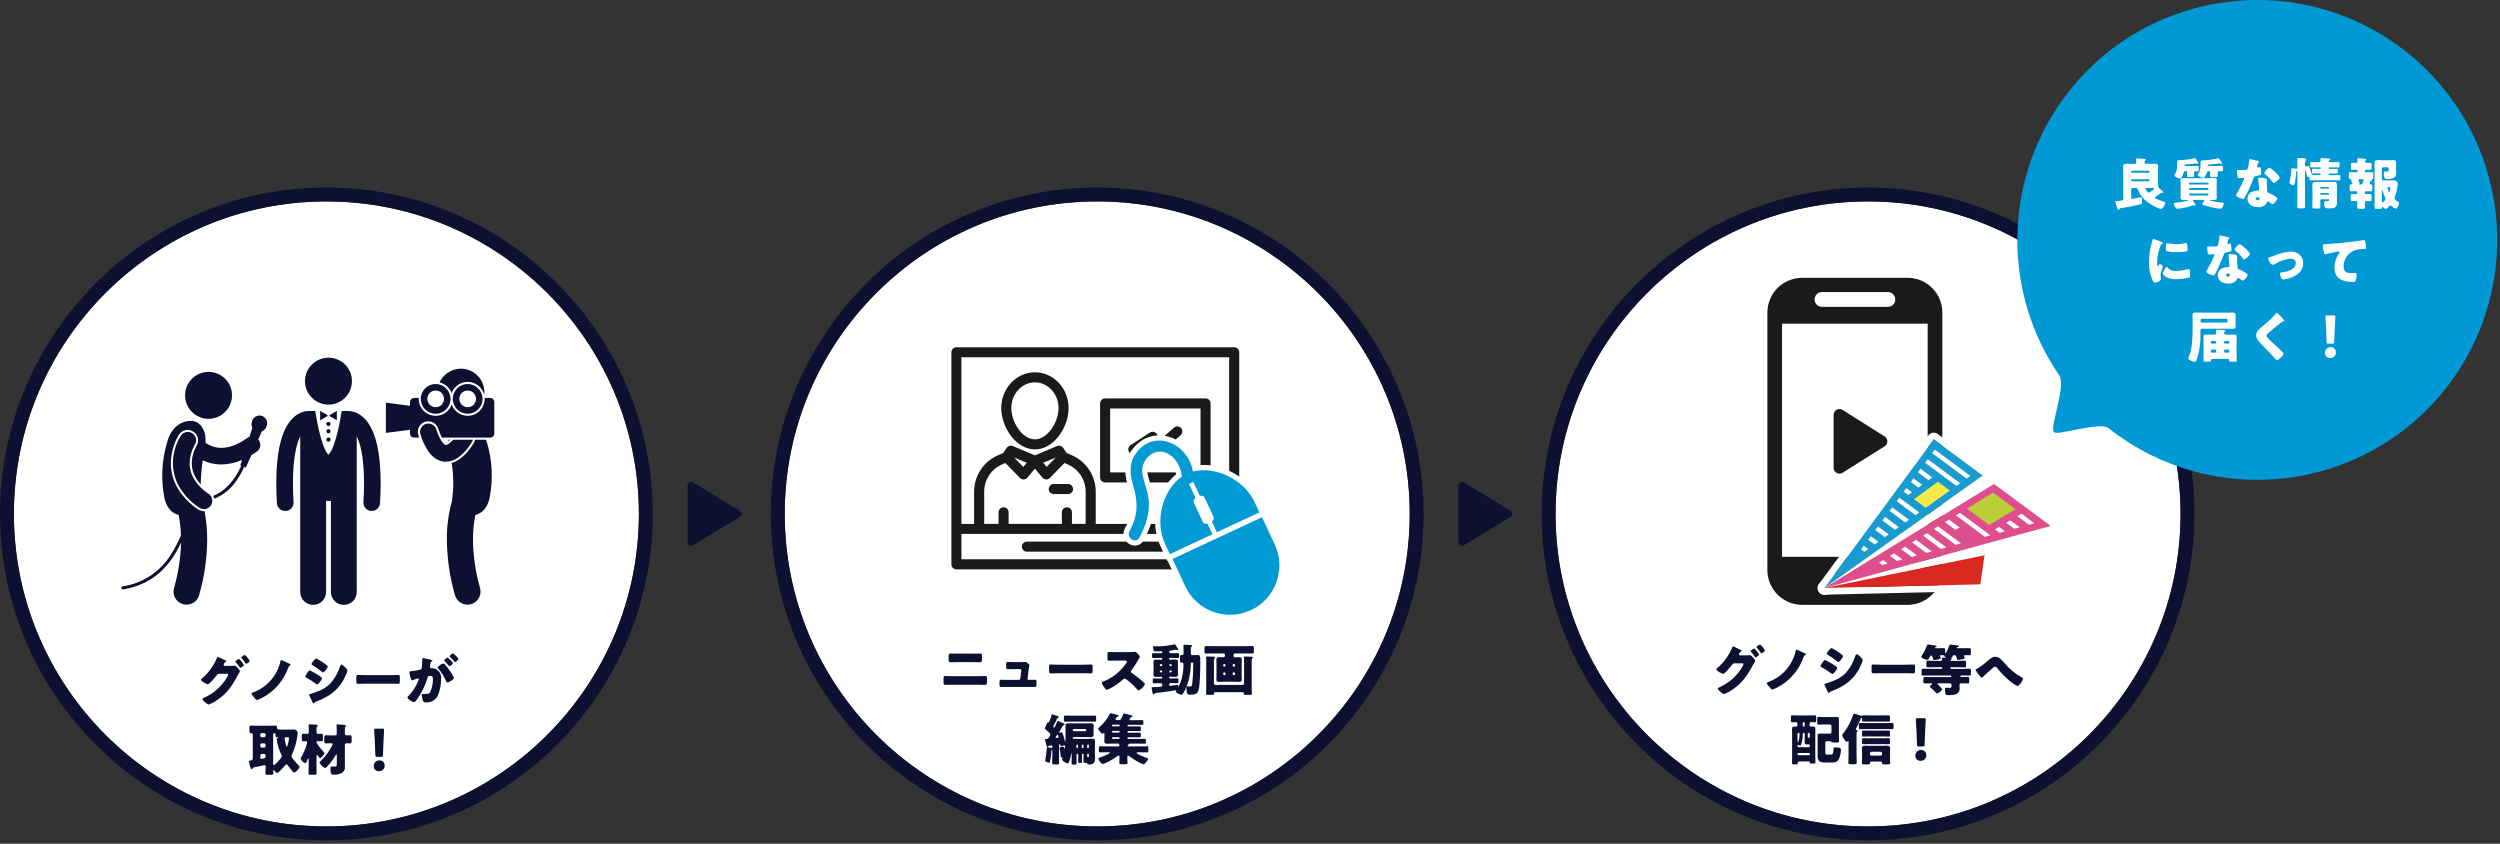 <?xml version="1.0" encoding="utf-8"?>
<!-- Generator: Adobe Illustrator 24.0.3, SVG Export Plug-In . SVG Version: 6.00 Build 0)  -->
<svg version="1.1" id="レイヤー_1" xmlns="http://www.w3.org/2000/svg" xmlns:xlink="http://www.w3.org/1999/xlink" x="0px"
	 y="0px" viewBox="0 0 720 243" style="enable-background:new 0 0 720 243;" xml:space="preserve">
<rect x="0" y="0" width="720" height="243" fill="#333333" stroke="none"/>
<style type="text/css">
	.st0{fill:#FFFFFF;}
	.st1{fill:#0D1031;}
	.st2{fill-rule:evenodd;clip-rule:evenodd;fill:#1A1A1A;}
	.st3{fill:#D82821;}
	.st4{fill:#199BD0;}
	.st5{fill:#DF4E8C;}
	.st6{fill:#BBCE37;}
	.st7{fill:#F5EA4B;}
	.st8{fill:#1A1A1A;}
	.st9{fill:#019AD3;}
	.st10{fill:#0099D6;}
</style>
<g>
	<g id="楕円形_1" transform="translate(448 58)">
		<circle class="st0" cx="90" cy="90.01" r="90"/>
		<path class="st1" d="M90,184.01c-51.83,0-94-42.17-94-94c0-51.83,42.17-94,94-94s94,42.17,94,94
			C184,141.84,141.83,184.01,90,184.01z M90,0.01c-49.63,0-90,40.37-90,90s40.37,90,90,90s90-40.37,90-90S139.63,0.01,90,0.01z"/>
	</g>
	<g id="コンポーネント_1_1" transform="translate(494.288 185.576)">
		<path id="パス_481" class="st1" d="M6.8,3.18C6.64,3.14,6.51,3.06,6.51,2.89c0.09-0.37,0.32-0.7,0.64-0.91
			C7.2,1.94,7.3,1.9,7.3,1.83c0-0.11-0.24-0.22-0.34-0.27c-0.08-0.03-0.3-0.14-0.58-0.27c-0.5-0.27-1.02-0.51-1.55-0.72
			c-0.13,0-0.22,0.27-0.29,0.45C4.06,2.17,3.44,3.25,2.69,4.25c-0.72,1-1.57,1.89-2.53,2.66C0.07,6.96,0.01,7.06,0,7.16
			c0.01,0.15,0.09,0.28,0.21,0.37c0.52,0.43,1.11,0.77,1.74,1c0.22,0,0.78-0.58,1.09-0.88c0.04-0.05,0.08-0.1,0.13-0.14
			c0.38-0.42,1.09-1.22,1.41-1.66c0.14-0.19,0.27-0.38,0.54-0.38h2.29c0.19,0,0.42,0.02,0.42,0.22C7.78,5.95,7.68,6.19,7.54,6.42
			c-1.52,2.59-3.8,4.65-6.53,5.89c-0.27,0.11-0.58,0.22-0.58,0.45c0,0.24,0.42,0.61,0.61,0.78c0.26,0.22,0.88,0.78,1.18,0.78
			c0.8-0.29,1.56-0.68,2.25-1.17c3.02-1.95,4.51-4.21,6.16-7.33c0.14-0.26,0.27-0.46,0.37-0.64c0.11-0.13,0.18-0.28,0.22-0.45
			c0-0.29-1.07-1.63-1.6-1.63c-0.05,0-0.11,0-0.16,0.02c-0.2,0.04-0.4,0.06-0.61,0.05H6.8z M12.64,0.04c-0.16,0-1.06,0.5-1.06,0.74
			c0,0.06,0.05,0.11,0.1,0.18c0.4,0.47,0.78,0.96,1.13,1.47c0.05,0.06,0.11,0.16,0.19,0.16c0.19,0,1.01-0.54,1.01-0.83
			C13.67,1.1,13.2,0.52,12.64,0.04z M10.96,1.19c-0.14,0-1.06,0.48-1.06,0.74C9.92,2,9.96,2.07,10.02,2.12
			c0.4,0.48,0.77,0.97,1.12,1.49c0.05,0.06,0.1,0.14,0.18,0.14c0.14,0,1.02-0.51,1.02-0.83C11.98,2.27,11.52,1.68,10.96,1.19z
			 M23.1,1.51c-0.14,0-0.18,0.18-0.21,0.3c-0.89,4.09-3.79,7.46-7.7,8.94c-0.51,0.19-0.64,0.26-0.64,0.45
			c0,0.19,0.21,0.43,0.38,0.64c0.21,0.27,0.88,1.17,1.22,1.17c0.47-0.16,0.92-0.34,1.36-0.56c3.52-1.81,6.22-4.89,7.57-8.61
			c0.16-0.4,0.26-0.61,0.54-0.77c0.06-0.03,0.22-0.11,0.22-0.21c0-0.13-0.35-0.29-0.48-0.35C24.64,2.13,23.88,1.8,23.1,1.51z
			 M33.2,1.06c-0.32,0-1.38,1.31-1.38,1.62c0,0.13,0.21,0.26,0.3,0.32c0.91,0.57,1.78,1.18,2.62,1.84c0.1,0.08,0.3,0.26,0.42,0.26
			c0.32,0,1.36-1.34,1.36-1.7c0-0.22-0.85-0.82-1.07-0.98C34.75,1.89,34,1.44,33.2,1.06L33.2,1.06z M30.03,6.28
			c0,0.14,0.16,0.22,0.34,0.32c0.93,0.52,1.84,1.1,2.7,1.73c0.11,0.1,0.25,0.17,0.4,0.21c0.35,0,1.38-1.41,1.38-1.76
			c0-0.27-0.86-0.78-1.18-0.98c-0.75-0.5-1.53-0.93-2.35-1.3C30.96,4.5,30.03,5.98,30.03,6.28z M31.13,11.53
			c0.01,0.08,0.04,0.16,0.08,0.22c0.21,0.4,0.54,1.22,0.77,1.66c0.06,0.14,0.27,0.61,0.43,0.61c0.07-0.01,0.12-0.05,0.15-0.11
			c0.19-0.27,0.22-0.27,0.66-0.43c4.14-1.55,6.9-3.76,8.62-7.92C42,5.22,42.12,4.87,42.19,4.5c0-0.24-0.59-0.82-0.8-1.02
			C41.2,3.3,40.7,2.84,40.48,2.84c-0.24,0-0.34,0.24-0.4,0.42c-0.59,1.85-1.55,3.56-2.82,5.02c-1.09,1.07-2.42,1.88-3.87,2.35
			c-0.42,0.16-1.55,0.59-1.92,0.67C31.36,11.33,31.14,11.38,31.13,11.53L31.13,11.53z M47.31,5.86c-1.01,0-1.9-0.06-2.13-0.06
			c-0.42,0-0.46,0.19-0.46,0.67v0.74c0,0.85,0,1.15,0.54,1.15c0.59,0,1.34-0.05,2.05-0.05h7.36c0.7,0,1.44,0.05,2.06,0.05
			c0.51,0,0.53-0.27,0.53-1.15V6.44c0-0.46-0.06-0.64-0.48-0.64c-0.14,0-1.17,0.06-2.11,0.06H47.31z M63.25,1.11
			c-0.18,0-0.29-0.03-0.29-0.14c0-0.06,0.06-0.1,0.11-0.13c0.24-0.08,0.38-0.11,0.38-0.22c0-0.3-0.45-0.32-1.04-0.38
			c-0.22-0.03-1.36-0.21-1.47-0.21c-0.09-0.01-0.17,0.04-0.19,0.13c-0.4,1.06-0.91,2.07-1.52,3.02c-0.09,0.1-0.16,0.22-0.21,0.35
			c0,0.46,1.31,0.91,1.7,0.91c0.3,0,0.4-0.14,0.96-1.1c0.05-0.06,0.1-0.18,0.19-0.18c0.34,0,0.53,0.78,0.58,1.07
			c0.03,0.21,0.05,0.27,0.34,0.27c0.32,0,1.9-0.16,1.9-0.58c-0.04-0.16-0.1-0.31-0.18-0.46c-0.02-0.05-0.06-0.11-0.06-0.16
			c0-0.13,0.13-0.19,0.24-0.19c1.01,0,1.01,0.1,1.01,0.22c0,0.1,0,0.21,0.26,0.32C66,3.68,66.11,3.72,66.11,3.8
			c0,0.06-0.1,0.06-0.14,0.06c-0.08,0-0.16,0-0.24-0.02c-0.12-0.02-0.24-0.03-0.37-0.03c-0.18,0-0.37,0.02-0.37,0.24
			c0,0.05,0,0.11,0.02,0.16c0,0.05,0.02,0.1,0.02,0.14c0,0.22-0.17,0.4-0.38,0.4h-1.86c-0.64,0-1.26-0.05-1.9-0.05
			c-0.35,0-0.38,0.18-0.38,0.62v0.67c0,0.46,0.03,0.64,0.4,0.64c0.62,0,1.26-0.05,1.89-0.05h2.06c0.11,0,0.21,0.09,0.21,0.21v0.06
			c0,0.11-0.09,0.21-0.21,0.21h-3.32c-0.67,0-1.34-0.05-2.03-0.05c-0.35,0-0.38,0.16-0.38,0.62v0.78C59.12,8.86,59.15,9,59.5,9
			c0.67,0,1.36-0.03,2.03-0.03h5.97c0.16,0,0.19,0.14,0.19,0.27c0,0.1-0.08,0.17-0.18,0.18h-5.58c-0.62,0-1.25-0.03-1.87-0.03
			c-0.38,0-0.42,0.16-0.42,0.67v0.57c0,0.53,0.03,0.62,0.53,0.62c0.29,0,0.75-0.03,1.46-0.03h0.32c0.1,0,0.21,0.03,0.21,0.14
			c0,0.1-0.06,0.14-0.18,0.22c-0.14,0.11-0.45,0.4-0.45,0.58c0,0.11,0.1,0.19,0.18,0.27c0.54,0.47,1.06,0.97,1.54,1.5
			c0.08,0.1,0.18,0.21,0.3,0.21c0.62-0.2,1.16-0.61,1.52-1.15c0-0.21-0.96-1.17-1.15-1.34c-0.06-0.06-0.22-0.19-0.22-0.27
			c0-0.14,0.21-0.16,0.3-0.16h3.32c0.26,0.02,0.45,0.25,0.43,0.51c0,0,0,0,0,0c0,0.74-0.05,0.8-0.56,0.8
			c-0.34,0-0.72-0.05-0.98-0.05c-0.3,0-0.35,0.18-0.35,0.45c0,1.63,0.26,1.7,0.86,1.7c1.33,0,3.36-0.02,3.36-1.84
			c0-0.35-0.02-0.7-0.02-1.06c-0.03-0.26,0.16-0.49,0.42-0.51c0.03,0,0.05,0,0.08,0c0.62,0,1.25,0.03,1.86,0.03
			c0.38,0,0.42-0.16,0.42-0.58V9.96c0-0.45-0.03-0.58-0.42-0.58c-0.64,0-1.28,0.03-1.94,0.03c-0.06,0-0.18,0-0.18-0.1
			c0-0.03,0.02-0.05,0.03-0.08c0.03-0.03,0.04-0.06,0.05-0.1c0-0.03-0.02-0.05-0.02-0.08c0-0.1,0.11-0.1,0.22-0.1h0.34
			c0.67,0,1.34,0.03,2.03,0.03c0.35,0,0.38-0.18,0.38-0.64v-0.7c0-0.46-0.03-0.62-0.4-0.62c-0.67,0-1.34,0.05-2.02,0.05h-3.3
			c-0.11,0-0.21-0.09-0.21-0.21V6.8c0-0.11,0.09-0.21,0.21-0.21h2.03c0.62,0,1.25,0.05,1.87,0.05c0.38,0,0.42-0.18,0.42-0.66V5.43
			c0-0.62-0.06-0.72-0.42-0.72c-0.62,0-1.25,0.05-1.87,0.05h-1.92c-0.1,0-0.22-0.03-0.22-0.16c0-0.06,0.08-0.13,0.13-0.18
			c0.07-0.04,0.11-0.11,0.11-0.19c0-0.08-0.02-0.14-0.02-0.19c0-0.06,0.02-0.13,0.06-0.18c0.08-0.11,0.18-0.27,0.24-0.38
			c0.08-0.22,0.29-0.36,0.53-0.37c0.51,0,0.61,0.42,0.78,1.09c0.05,0.18,0.06,0.26,0.26,0.26c0.32,0,1.97-0.13,1.97-0.54
			c-0.03-0.12-0.06-0.23-0.11-0.34c-0.04-0.09-0.08-0.19-0.1-0.29c0-0.14,0.24-0.18,0.35-0.18c0.4,0,0.8,0.03,1.2,0.03
			c0.38,0,0.42-0.16,0.42-0.59V1.72c0-0.48-0.03-0.64-0.43-0.64c-0.42,0-0.91,0.03-1.41,0.03h-1.96c-0.1,0-0.21-0.03-0.21-0.14
			c0-0.16,0.19-0.19,0.29-0.22c0.18-0.05,0.27-0.08,0.27-0.16c0-0.27-0.46-0.3-1.04-0.38c-0.21-0.03-1.36-0.19-1.46-0.19
			c-0.16,0-0.16,0.06-0.22,0.24c-0.1,0.3-0.9,2.29-1.14,2.29c-0.08,0-0.1-0.06-0.1-0.21V1.58c0-0.34-0.05-0.5-0.42-0.5
			c-0.43,0-0.91,0.03-1.41,0.03L63.25,1.11z M80.34,3.58c-0.85,0-1.5,0.58-2.42,1.36c-0.84,0.78-1.76,1.45-2.75,2.02
			C75.14,6.97,75.12,6.99,75.09,7c-0.18,0.08-0.42,0.21-0.42,0.35c0.24,0.5,0.54,0.96,0.9,1.38c0.16,0.21,0.66,0.86,0.93,0.86
			c0.13,0,0.27-0.14,0.35-0.24c0.28-0.31,0.58-0.6,0.9-0.86c0.61-0.51,1.18-1.06,1.78-1.6c0.19-0.18,0.5-0.46,0.77-0.46
			c0.26,0,0.43,0.21,0.59,0.38c1.15,1.47,2.46,2.8,3.92,3.97c0.59,0.5,1.25,0.91,1.96,1.22c0.5,0,1.58-1.7,1.58-2.1
			c0-0.21-0.22-0.32-0.37-0.4C86,8.42,84.26,6.96,82.85,5.2C82.06,4.31,81.42,3.58,80.34,3.58z M33.17,25.26
			c0.01,0.24-0.18,0.44-0.43,0.45c-0.01,0-0.01,0-0.02,0h-1.71c-0.4,0-0.78-0.02-1.17-0.02c-0.5,0-0.67,0.08-0.67,0.59
			c0,0.32,0.02,0.64,0.02,0.96v3.7c0,0.4-0.02,0.8-0.02,1.2c0,1.57,0.83,1.9,2.24,1.9h1.71c0.94,0,1.71-0.06,2.18-1.01
			c0.37-0.83,0.58-1.73,0.61-2.64c0-0.35-0.08-0.72-1.58-0.72c-0.48,0-0.54,0.1-0.56,0.34c-0.08,1.25-0.11,1.74-0.77,1.74h-1.18
			c-0.4,0-0.42-0.19-0.42-0.9v-2.51c0-0.25,0.2-0.45,0.45-0.45c0,0,0,0,0,0h0.83c0.16,0,0.35,0,0.43,0.16
			c0.1,0.21,0.19,0.22,0.99,0.22h0.48c0.59,0,0.78-0.02,0.78-0.48c0-0.82-0.05-1.63-0.05-2.45v-2.29c0-0.5,0.02-0.98,0.02-1.46
			c0-0.53-0.08-0.67-0.62-0.67c-0.4,0-0.8,0.02-1.2,0.02h-2.52c-0.51,0-1.02-0.05-1.54-0.05c-0.35,0-0.38,0.19-0.38,0.66v0.91
			c0,0.45,0.03,0.66,0.38,0.66c0.51,0,1.02-0.05,1.54-0.05h1.73c0.24,0,0.44,0.19,0.45,0.44c0,0.01,0,0.02,0,0.03V25.26z
			 M25.15,23.7c-0.14,0-0.25-0.11-0.26-0.25c0,0,0-0.01,0-0.01v-0.78c0-0.14,0.11-0.25,0.25-0.26c0,0,0,0,0.01,0h0.05
			c0.14,0,0.25,0.11,0.26,0.25c0,0,0,0,0,0.01v0.78c0,0.14-0.11,0.25-0.25,0.26c0,0,0,0-0.01,0H25.15z M23.39,31.54
			c0-0.14,0.12-0.25,0.26-0.26h3.02c0.14,0,0.25,0.11,0.26,0.25c0,0,0,0,0,0.01v0.13c0,0.14-0.12,0.25-0.26,0.26h-3.02
			c-0.14-0.01-0.25-0.12-0.26-0.26V31.54z M23.71,25.48c0.13-0.01,0.25,0.1,0.26,0.23c0,0.01,0,0.02,0,0.03
			c0,0.48-0.03,0.95-0.11,1.42c-0.03,0.14-0.19,0.98-0.35,0.98c-0.11,0-0.11-0.13-0.11-0.26v-2.15c0-0.14,0.12-0.25,0.26-0.26
			L23.71,25.48z M25.46,26.68c0,0.46-0.02,0.94-0.02,1.41c0,0.64,0.26,0.74,0.61,0.74c0.19,0,0.37-0.02,0.56-0.02
			c0.18,0,0.32,0.14,0.32,0.32v0.11c0,0.21-0.17,0.38-0.38,0.38h-2.77c-0.21,0-0.38-0.17-0.38-0.38c0-0.11,0.05-0.27,0.19-0.27
			c0.05,0,0.1,0.01,0.14,0.03c0.11,0.1,0.25,0.17,0.4,0.21c0.21,0,0.35-0.51,0.4-0.67c0.27-0.87,0.39-1.78,0.37-2.69v-0.1
			c-0.01-0.14,0.1-0.26,0.23-0.27c0,0,0,0,0.01,0h0.06c0.14,0,0.25,0.11,0.26,0.25c0,0,0,0,0,0.01L25.46,26.68z M26.67,25.48
			c0.14,0,0.25,0.11,0.26,0.25c0,0,0,0,0,0.01v0.93c0,0.14-0.12,0.25-0.26,0.26h-0.06c-0.14,0-0.25-0.12-0.26-0.26v-0.93
			c-0.01-0.13,0.1-0.25,0.23-0.26c0.01,0,0.02,0,0.03,0L26.67,25.48z M26.66,33.7c0.19,0,0.24,0.13,0.24,0.19v0.06
			c0,0.34,0.14,0.37,0.53,0.37h0.61c0.4,0,0.51-0.03,0.51-0.4c0-0.64-0.03-1.3-0.03-1.94v-5.95c0-0.53,0.02-1.04,0.02-1.57
			c0-0.45-0.08-0.8-0.61-0.8c-0.22,0-0.54,0.02-0.62,0.02c-0.24,0-0.43-0.2-0.43-0.43v-0.42c0-0.24,0.19-0.43,0.43-0.43
			c0,0,0.01,0,0.01,0c0.35,0,0.7,0.03,1.06,0.03c0.37,0,0.4-0.13,0.4-0.54V21c0-0.42-0.03-0.56-0.42-0.56
			c-0.62,0-1.25,0.03-1.87,0.03h-2.7c-0.64,0-1.26-0.03-1.9-0.03c-0.37,0-0.4,0.14-0.4,0.56v0.86c0,0.43,0.03,0.58,0.4,0.58
			c0.34,0,0.67-0.02,1.01-0.02c0.23-0.03,0.45,0.13,0.48,0.37c0,0.02,0,0.04,0,0.07v0.4c-0.01,0.24-0.21,0.43-0.45,0.43
			c-0.14,0-0.34-0.02-0.48-0.02c-0.3,0-0.64,0.02-0.64,0.8c0,0.53,0.03,1.04,0.03,1.57v5.92c0,0.72-0.03,1.46-0.03,2.18
			c0,0.38,0.11,0.42,0.53,0.42h0.59c0.34,0,0.5-0.03,0.51-0.3c0.02-0.24,0.08-0.54,0.4-0.54H26.66z M49.57,28.76
			c0.42,0,0.45-0.11,0.45-0.54V27.5c0-0.35-0.03-0.48-0.43-0.48c-0.5,0-0.99,0.03-1.49,0.03H43.9c-0.5,0-0.99-0.03-1.49-0.03
			c-0.4,0-0.43,0.13-0.43,0.48v0.72c0,0.43,0.03,0.54,0.45,0.54c0.5,0,0.98-0.03,1.47-0.03h4.19
			C48.59,28.73,49.07,28.76,49.57,28.76z M49.57,26.57c0.42,0,0.45-0.13,0.45-0.56v-0.7c0-0.37-0.03-0.5-0.43-0.5
			c-0.5,0-0.99,0.03-1.49,0.03H43.9c-0.5,0-0.99-0.03-1.49-0.03c-0.4,0-0.43,0.13-0.43,0.5v0.7c0,0.43,0.03,0.56,0.45,0.56
			c0.5,0,0.98-0.05,1.47-0.05h4.19C48.59,26.52,49.07,26.57,49.57,26.57z M50.62,24.42c0.4,0,0.43-0.13,0.43-0.53v-0.72
			c0-0.4-0.03-0.53-0.43-0.53c-0.54,0-1.1,0.03-1.65,0.03h-5.82c-0.54,0-1.1-0.03-1.65-0.03c-0.4,0-0.43,0.13-0.43,0.53v0.72
			c0,0.4,0.03,0.53,0.43,0.53c0.54,0,1.1-0.03,1.65-0.03h5.82C49.52,24.39,50.08,24.42,50.62,24.42z M44.26,31.38
			c0-0.25,0.2-0.45,0.44-0.45c0,0,0,0,0.01,0h2.61c0.25,0.01,0.44,0.2,0.45,0.45v0.21c-0.01,0.25-0.2,0.44-0.45,0.45H44.7
			c-0.25,0-0.45-0.2-0.45-0.45c0,0,0,0,0,0V31.38z M47.41,33.75c0.19,0,0.3,0.06,0.3,0.27v0.13c0,0.42,0.26,0.42,0.91,0.42h0.64
			c0.64,0,0.82-0.03,0.82-0.42c0-0.48-0.05-0.98-0.05-1.49v-1.46c0-0.42,0.03-0.83,0.03-1.23c0-0.69-0.42-0.78-0.99-0.78
			c-0.46,0-0.91,0.03-1.38,0.03H44.3c-0.45,0-0.91-0.03-1.36-0.03c-0.58,0-0.99,0.1-0.99,0.77c0,0.42,0.03,0.83,0.03,1.25v1.46
			c0,0.5-0.05,1.07-0.05,1.49c0,0.38,0.19,0.42,0.8,0.42h0.59c0.78,0,0.98,0,0.98-0.45c0-0.05-0.02-0.08-0.02-0.11
			c0-0.26,0.21-0.26,0.34-0.26L47.41,33.75z M43.95,20.46c-0.5,0-0.98-0.03-1.46-0.03c-0.14,0-0.27,0.02-0.4,0.06
			c-0.07,0.06-0.16,0.09-0.26,0.1c-0.61-0.15-1.21-0.34-1.79-0.56c-0.09-0.03-0.19-0.05-0.29-0.05c-0.27,0-0.34,0.27-0.4,0.5
			c-0.6,1.82-1.51,3.51-2.69,5.02c-0.24,0.29-0.38,0.48-0.38,0.66c0,0.38,0.9,1.92,1.28,1.92c0.09,0,0.18-0.04,0.24-0.11
			c0.05-0.05,0.08-0.1,0.16-0.1c0.14,0,0.14,0.14,0.14,0.27v3.74c0,0.74-0.05,1.47-0.05,2.22c0,0.4,0.18,0.43,0.7,0.43h0.98
			c0.54,0,0.72-0.03,0.72-0.43c0-0.75-0.05-1.49-0.05-2.22v-6.2c-0.01-0.19,0.04-0.39,0.16-0.54c0.11-0.1,0.16-0.14,0.16-0.22
			c0-0.14-0.14-0.19-0.26-0.21c-0.13-0.02-0.29-0.06-0.29-0.24c0-0.08,0.03-0.16,0.08-0.22c0.38-0.69,0.96-1.92,1.28-2.66
			c0.05-0.13,0.16-0.4,0.34-0.4c0.13,0,0.13,0.13,0.13,0.27v0.1c0,0.54,0,0.69,0.45,0.69c0.5,0,0.99-0.03,1.49-0.03h4.16
			c0.5,0,0.99,0.03,1.47,0.03c0.42,0,0.45-0.13,0.45-0.56v-0.74c0-0.38-0.03-0.51-0.45-0.51c-0.5,0-0.98,0.03-1.47,0.03L43.95,20.46
			z M59.5,29.4c0.42,0,0.48-0.06,0.5-0.48l0.14-3.6c0.06-1.2,0.19-3.39,0.19-3.71c0-0.27-0.1-0.34-0.45-0.34h-1.96
			c-0.35,0-0.45,0.06-0.45,0.34c0,0.32,0.13,2.53,0.19,3.52l0.16,3.79c0.02,0.42,0.08,0.48,0.5,0.48H59.5z M58.99,30.41
			c-0.88-0.03-1.62,0.66-1.65,1.55c0,0.05,0,0.11,0,0.16c-0.01,0.77,0.6,1.4,1.37,1.42c0.04,0,0.08,0,0.12,0
			c0.87,0.05,1.61-0.61,1.66-1.48c0-0.06,0-0.11,0-0.17c0.02-0.8-0.62-1.46-1.42-1.48C59.05,30.41,59.02,30.41,58.99,30.41z"/>
	</g>
	<g id="グループ_1" transform="translate(509 80)">
		<g id="グループ_217">
			<path id="パス_351" class="st2" d="M46.16,80.35H4.23V13.22h41.94V80.35z M21.69,38.07l12.06,7.61
				c0.23,0.12,0.42,0.3,0.55,0.52c0.49,0.79,0.26,1.83-0.52,2.34l-12,7.54c-0.29,0.23-0.64,0.34-1.01,0.33
				c-0.93-0.01-1.68-0.76-1.69-1.69V39.5l0,0c0-0.32,0.09-0.64,0.26-0.91C19.85,37.8,20.89,37.56,21.69,38.07
				C21.68,38.06,21.69,38.06,21.69,38.07z M15.69,8.38c-1.18-0.03-2.11-1-2.09-2.18c0.02-1.14,0.94-2.06,2.09-2.09h19.06
				c1.18,0.03,2.11,1,2.09,2.18c-0.02,1.14-0.94,2.06-2.09,2.09H15.69z M40.39,0.01H10.04C7.38,0.02,4.82,1.07,2.93,2.93
				C1.06,4.83,0.01,7.38,0,10.05v74.12C0.01,89.7,4.5,94.19,10.04,94.2h30.35c2.66,0,5.2-1.07,7.07-2.97
				c1.89-1.87,2.94-4.42,2.93-7.07V10.05c0.03-5.52-4.43-10.01-9.94-10.04C40.43,0.01,40.41,0.01,40.39,0.01z M22.02,87.01
				c0-1.75,1.42-3.17,3.17-3.17c1.75,0,3.17,1.42,3.17,3.17c0,1.75-1.42,3.17-3.17,3.17h0C23.45,90.18,22.03,88.76,22.02,87.01z"/>
		</g>
		<g id="グループ_226">
			<g id="グループ_221">
				<g id="グループ_218">
					<path id="パス_352" class="st0" d="M62.54,79.93L62.54,79.93 M62.54,79.93l-1.21,8.36l-44.9,1.05L62.54,79.93 M62.54,78
						h-0.06c-0.12,0-0.25,0.02-0.37,0.05l-46.07,9.4c-1.05,0.22-1.72,1.24-1.5,2.28c0.19,0.9,0.97,1.54,1.89,1.54h0.05l44.9-1.05
						c0.94-0.02,1.73-0.72,1.87-1.65l1.19-8.26c0.02-0.12,0.04-0.25,0.04-0.38C64.48,78.87,63.61,78,62.54,78
						C62.55,78,62.54,78,62.54,78L62.54,78z M62.54,81.87L62.54,81.87z"/>
				</g>
				<g id="グループ_219">
					<path id="パス_353" class="st0" d="M47.93,46.55L62,56.95L16.43,89.34L47.93,46.55 M47.93,44.61c-0.1,0-0.19,0.01-0.29,0.02
						c-0.51,0.08-0.96,0.35-1.27,0.76l-31.5,42.8c-0.63,0.86-0.45,2.07,0.41,2.7c0.67,0.5,1.59,0.5,2.27,0.02l45.57-32.39
						c0.87-0.62,1.07-1.83,0.46-2.7c-0.12-0.17-0.26-0.31-0.43-0.43L49.08,44.99C48.74,44.75,48.34,44.61,47.93,44.61L47.93,44.61z"
						/>
				</g>
				<g id="グループ_220">
					<path id="パス_354" class="st0" d="M65.28,59.38l16.31,12.07L16.43,89.34L65.28,59.38 M65.28,57.45
						c-0.36,0-0.71,0.1-1.01,0.28L15.42,87.7c-0.91,0.56-1.2,1.75-0.64,2.66c0.45,0.73,1.33,1.08,2.16,0.85L82.1,73.32
						c1.03-0.28,1.63-1.35,1.35-2.38c-0.11-0.42-0.37-0.78-0.71-1.04L66.43,57.83C66.1,57.58,65.7,57.45,65.28,57.45z"/>
				</g>
			</g>
			<g id="グループ_225">
				<path id="パス_355" class="st3" d="M62.54,79.93l-1.21,8.36l-44.9,1.05L62.54,79.93z"/>
				<g id="グループ_222">
					<path id="パス_356" class="st4" d="M47.93,46.55l-31.5,42.8L62,56.95L47.93,46.55z"/>
					<path id="パス_357" class="st5" d="M16.43,89.34l48.85-29.96l16.31,12.08L16.43,89.34z"/>
				</g>
				<g id="グループ_224">
					<g id="グループ_223">
						<path id="パス_358" class="st0" d="M40.58,62.55l1.08-0.79l-1.62-1.2l-0.76,1.02L40.58,62.55z"/>
						<path id="パス_359" class="st0" d="M43.49,60.42l1.08-0.79l-2.49-1.85l-0.76,1.02L43.49,60.42z"/>
						<path id="パス_360" class="st0" d="M42.66,68.37l1.09-0.78l-5.76-4.27l-0.76,1.02L42.66,68.37z"/>
						<path id="パス_361" class="st0" d="M57.36,57.83l1.09-0.78l-10.23-7.57l-0.76,1.03L57.36,57.83z"/>
						<path id="パス_362" class="st0" d="M54.42,59.94l1.09-0.78l-9.33-6.91l-0.76,1.02L54.42,59.94z"/>
						<path id="パス_363" class="st0" d="M46.41,58.29l1.08-0.79l-3.36-2.49l-0.76,1.02L46.41,58.29z"/>
						<path id="パス_364" class="st0" d="M39.72,70.48l1.09-0.78l-4.87-3.6l-0.76,1.02L39.72,70.48z"/>
						<path id="パス_365" class="st0" d="M33.33,81.3l-1.17,0.72l0.94,0.7l1.56-0.43L33.33,81.3z"/>
						<path id="パス_366" class="st0" d="M36.49,79.36l-1.17,0.72l2,1.48l1.56-0.43L36.49,79.36z"/>
						<path id="パス_367" class="st0" d="M33.84,74.7l1.09-0.78l-3.08-2.28l-0.76,1.02L33.84,74.7z"/>
						<path id="パス_368" class="st0" d="M36.78,72.59l1.09-0.78l-3.98-2.94l-0.76,1.02L36.78,72.59z"/>
						<path id="パス_369" class="st0" d="M30.9,76.81l1.09-0.78l-2.19-1.62l-0.76,1.03L30.9,76.81z"/>
						<path id="パス_370" class="st0" d="M27.95,78.91l1.09-0.78l-1.3-0.96l-0.76,1.02L27.95,78.91z"/>
						<path id="パス_371" class="st0" d="M39.66,77.42l-1.17,0.72l3.06,2.26l1.56-0.43L39.66,77.42z"/>
						<path id="パス_372" class="st0" d="M42.82,75.48l-1.17,0.72l4.11,3.04l1.56-0.43L42.82,75.48z"/>
						<path id="パス_373" class="st0" d="M66.73,71.75l-1.19,0.71l1.33,0.99l1.56-0.43L66.73,71.75z"/>
						<path id="パス_374" class="st0" d="M73.17,67.94l-1.19,0.7l3.35,2.48l1.56-0.43L73.17,67.94z"/>
						<path id="パス_375" class="st0" d="M69.95,69.85l-1.19,0.7l2.34,1.74l1.56-0.43L69.95,69.85z"/>
						<path id="パス_376" class="st0" d="M55.49,67.71l-1.17,0.72l8.34,6.17l1.56-0.43L55.49,67.71z"/>
						<path id="パス_377" class="st0" d="M52.32,69.65l-1.17,0.72l3.05,2.26l1.19-0.7L52.32,69.65z"/>
						<path id="パス_378" class="st0" d="M45.99,73.54l-1.17,0.72l5.17,3.83l1.56-0.43L45.99,73.54z"/>
						<path id="パス_379" class="st0" d="M49.15,71.59l-1.17,0.72l6.23,4.61l1.56-0.43L49.15,71.59z"/>
					</g>
					<path id="パス_380" class="st6" d="M68.4,68.49l3.07-1.82l-6.47-4.79l-7.5,4.6l6.35,4.71L68.4,68.49z"/>
					<path id="パス_381" class="st7" d="M46.14,60.91l-3.92,2.86l3.38,2.49l6.96-4.99l-3.44-2.54L46.14,60.91z"/>
				</g>
			</g>
		</g>
	</g>
	<g id="グループ_2" transform="translate(-434 -617)">
		<g id="グループ_230">
			<g id="楕円形_9" transform="translate(660 675)">
				<circle class="st0" cx="90" cy="90.01" r="90"/>
				<path class="st1" d="M90,184.01c-51.83,0-94-42.17-94-94c0-51.83,42.17-94,94-94c51.83,0,94,42.17,94,94
					C184,141.84,141.83,184.01,90,184.01z M90,0.01c-49.63,0-90,40.37-90,90s40.37,90,90,90s90-40.37,90-90S139.63,0.01,90,0.01z"/>
			</g>
			<path id="パス_482" class="st1" d="M708.61,805.24c-0.3,0-0.59-0.03-0.9-0.03c-0.4,0-0.51,0.13-0.51,0.69v0.93
				c0,0.58,0.03,0.9,0.58,0.9c0.7,0,1.41-0.03,2.1-0.03h4.24c0.7,0,1.41,0.03,2.11,0.03c0.51,0,0.58-0.29,0.58-0.83v-0.96
				c0-0.58-0.1-0.72-0.51-0.72c-0.3,0-0.61,0.03-0.91,0.03L708.61,805.24z M708.32,811.75c-0.66,0-1.9-0.05-2.14-0.05
				c-0.38,0-0.45,0.18-0.45,0.75v0.88c0,0.67,0.06,0.91,0.53,0.91c0.69,0,1.38-0.03,2.06-0.03h7.36c0.69,0,1.38,0.03,2.06,0.03
				c0.45,0,0.53-0.22,0.53-0.85v-0.96c0-0.56-0.08-0.74-0.45-0.74c-0.26,0-1.36,0.05-2.14,0.05H708.32z M725.86,807.69
				c-0.61,0-1.47-0.03-1.7-0.03c-0.34,0-0.38,0.18-0.38,0.66v0.7c0,0.51,0.06,0.72,0.43,0.72c0.48,0,1.09-0.03,1.68-0.03h1.82
				c0.16,0,0.42,0.03,0.42,0.29c0,0.03-0.02,0.21-0.02,0.26l-0.26,2.16c-0.02,0.22-0.21,0.39-0.43,0.38h-3.49
				c-0.56,0-1.42-0.03-1.65-0.03c-0.34,0-0.42,0.14-0.42,0.62v0.69c0,0.43,0.03,0.78,0.48,0.78c0.32,0,1.04-0.03,1.58-0.03h6.43
				c0.56,0,1.12,0.02,1.68,0.02c0.45,0,0.48-0.29,0.48-0.77v-0.64c0-0.5-0.06-0.67-0.43-0.67c-0.58,0-1.15,0.03-1.73,0.03h-0.11
				c-0.16,0-0.29-0.13-0.3-0.29v-0.05l0.29-2.48c0.13-1.07,0.24-1.07,0.24-1.31c-0.01-0.17-0.09-0.32-0.22-0.42
				c-0.21-0.21-0.67-0.62-0.91-0.62c-0.08,0-0.16,0.01-0.24,0.03c-0.29,0.03-1.04,0.03-1.36,0.03L725.86,807.69z M738.72,808.44
				c-1.01,0-1.9-0.06-2.13-0.06c-0.42,0-0.46,0.19-0.46,0.67v0.74c0,0.85,0,1.15,0.54,1.15c0.59,0,1.34-0.05,2.05-0.05h7.36
				c0.7,0,1.44,0.05,2.06,0.05c0.51,0,0.53-0.27,0.53-1.15v-0.77c0-0.46-0.06-0.64-0.48-0.64c-0.14,0-1.17,0.06-2.11,0.06H738.72z
				 M755.58,804.82c-0.74,0-1.47-0.05-2.21-0.05c-0.38,0-0.42,0.11-0.42,0.67v1.07c0,0.58,0.03,0.77,0.43,0.77
				c0.74,0,1.47-0.03,2.19-0.03h2.43c0.27,0,0.54,0.03,0.54,0.3c-0.03,0.18-0.11,0.34-0.22,0.48c-1.62,2.37-3.91,4.2-6.58,5.25
				c-0.19,0.06-0.42,0.16-0.42,0.4c0.08,0.31,0.21,0.6,0.4,0.86c0.18,0.26,0.77,1.14,1.06,1.14c0.78-0.3,1.53-0.68,2.22-1.14
				c0.89-0.57,1.73-1.21,2.51-1.92c0.1-0.12,0.25-0.19,0.4-0.19c0.19,0.05,0.38,0.14,0.53,0.27c1.03,0.75,1.98,1.62,2.82,2.58
				c0.04,0.03,0.06,0.07,0.08,0.11c0.18,0.21,0.38,0.46,0.62,0.46c0.8-0.38,1.44-1.04,1.79-1.86c0-0.08-0.04-0.15-0.1-0.19
				c-0.11-0.14-0.67-0.64-0.83-0.78c-0.93-0.81-1.9-1.57-2.91-2.27c-0.14-0.06-0.22-0.19-0.22-0.34c0-0.11,0.05-0.22,0.13-0.3
				c0.82-1.1,1.56-2.25,2.22-3.46c0.1-0.15,0.19-0.32,0.24-0.5c0-0.22-0.88-1.42-1.38-1.42c-0.13,0-0.27,0.01-0.4,0.03
				c-0.37,0.04-0.73,0.06-1.1,0.05H755.58z M768.28,808.82c-0.13,0.01-0.25-0.1-0.26-0.23c0-0.01,0-0.02,0-0.03v-0.03
				c0-0.14,0.11-0.25,0.25-0.26c0,0,0,0,0.01,0h0.22c0.14,0,0.25,0.12,0.26,0.26v0.03c0,0.14-0.12,0.25-0.26,0.26H768.28z
				 M768.76,810.39c0,0.14-0.12,0.25-0.26,0.26h-0.22c-0.14,0-0.25-0.11-0.26-0.25c0,0,0,0,0-0.01v-0.03c0-0.14,0.11-0.25,0.25-0.26
				c0,0,0,0,0.01,0h0.22c0.14,0,0.25,0.12,0.26,0.26V810.39z M771.23,810.11c0.13-0.01,0.25,0.1,0.26,0.23c0,0.01,0,0.02,0,0.03
				v0.03c0,0.14-0.11,0.25-0.25,0.26c0,0,0,0-0.01,0h-0.22c-0.14,0-0.25-0.11-0.26-0.25c0,0,0,0,0-0.01v-0.03
				c0-0.14,0.11-0.25,0.25-0.26c0,0,0,0,0.01,0H771.23z M770.75,808.54c-0.01-0.13,0.1-0.25,0.23-0.26c0.01,0,0.02,0,0.03,0h0.22
				c0.14,0,0.25,0.11,0.26,0.25c0,0,0,0,0,0.01v0.03c0,0.14-0.11,0.25-0.25,0.26c0,0,0,0-0.01,0h-0.22c-0.14,0-0.25-0.11-0.26-0.25
				c0,0,0,0,0-0.01V808.54z M770.75,806.68c0-0.1,0.08-0.19,0.18-0.19c0,0,0.01,0,0.01,0h0.86c0.48,0,0.96,0.02,1.42,0.02
				c0.35,0,0.37-0.16,0.37-0.53v-0.38c0-0.34-0.03-0.5-0.37-0.5c-0.48,0-0.94,0.02-1.42,0.02h-0.75c-0.16,0-0.3-0.13-0.3-0.29
				c0,0,0-0.01,0-0.01v-0.13c0-0.21,0.11-0.29,0.32-0.32c0.53-0.06,1.07-0.18,1.55-0.27c0.09,0.01,0.18,0.03,0.26,0.06
				c0.1,0.04,0.2,0.07,0.3,0.08c0.11,0,0.21-0.08,0.21-0.14c-0.02-0.1-0.06-0.18-0.13-0.26c-0.08-0.11-0.64-0.98-0.77-1.17
				c-0.05-0.07-0.13-0.11-0.21-0.11c-0.07,0-0.14,0.02-0.21,0.05c-1.61,0.36-3.25,0.54-4.9,0.53c-0.16,0-0.32-0.02-0.48-0.02h-0.37
				c-0.18,0-0.27,0.08-0.27,0.26c0,0.11,0.02,0.23,0.05,0.34c0.03,0.13,0.05,0.22,0.08,0.32c0.1,0.43,0.11,0.56,0.53,0.56h0.43
				c0.45,0,0.9-0.03,1.34-0.03c0.15,0,0.27,0.11,0.27,0.26c0,0.19-0.11,0.3-0.26,0.3h-0.93c-0.46,0-0.94-0.02-1.42-0.02
				c-0.29,0-0.35,0.08-0.35,0.51v0.43c0,0.34,0.03,0.46,0.35,0.46c0.48,0,0.96-0.02,1.42-0.02h0.98c0.11,0,0.2,0.08,0.21,0.19
				c0,0,0,0,0,0v0.1c0,0.16-0.1,0.22-0.26,0.22h-0.13c-0.46,0-0.91-0.03-1.36-0.03s-0.8,0.06-0.8,0.59c0,0.27,0.03,0.61,0.03,1.02
				v1.76c0,0.42-0.03,0.75-0.03,1.02c0,0.53,0.37,0.59,0.82,0.59s0.9-0.03,1.34-0.03h0.14c0.14,0,0.24,0.05,0.24,0.21v0.08
				c0,0.11-0.09,0.21-0.21,0.21h-0.75c-0.48,0-0.96-0.03-1.44-0.03c-0.34,0-0.35,0.18-0.35,0.51v0.37c0,0.34,0.03,0.53,0.35,0.53
				c0.48,0,0.96-0.03,1.44-0.03h0.58c0.21,0,0.38,0.17,0.38,0.38v0.21c0.01,0.21-0.13,0.39-0.34,0.43
				c-0.74,0.06-1.49,0.11-2.24,0.11h-0.27c-0.11-0.01-0.21,0.07-0.22,0.18c0,0.01,0,0.03,0,0.04c0.01,0.23,0.05,0.45,0.11,0.67
				c0.03,0.11,0.05,0.21,0.06,0.32c0.11,0.51,0.19,0.91,0.4,0.91c0.13,0,0.19-0.13,0.26-0.22c0.05-0.1,0.15-0.16,0.26-0.18
				c0.31-0.08,1.24-0.18,1.61-0.21c1.25-0.13,2.48-0.32,3.71-0.53c0.06,0,0.56-0.08,0.59-0.08c0.05,0,0.11,0.02,0.11,0.08
				c0,0.04-0.01,0.07-0.03,0.1c-0.04,0.06-0.07,0.13-0.08,0.21c0,0.42,1.15,0.88,1.63,0.88c0.26,0,0.29-0.1,0.43-0.32
				c0.41-0.69,0.77-1.41,1.07-2.16c0.6-1.61,0.97-3.3,1.09-5.01c0.03-0.32,0.08-1.04,0.08-1.36c0-0.21,0.08-0.42,0.32-0.42
				c0.37,0,0.38,0.26,0.38,0.64c-0.01,1.95-0.12,3.89-0.35,5.82c-0.11,0.4-0.32,0.45-0.7,0.45c-0.11,0-0.21-0.01-0.32-0.03
				c-0.05,0-0.19-0.02-0.24-0.02c-0.32,0-0.37,0.32-0.37,0.56c0,0.34,0.04,0.67,0.11,1c0.13,0.74,0.19,0.85,1.07,0.85
				c0.96,0,1.9-0.08,2.27-1.12c0.5-1.46,0.54-6.19,0.54-7.94v-1.33c0-0.64-0.11-1.04-0.83-1.04c-0.48,0-0.94,0.05-1.41,0.05
				c-0.23,0.02-0.44-0.15-0.47-0.38c0-0.03,0-0.07,0-0.1v-1.53c0-0.24,0.02-0.3,0.21-0.43c0.1-0.06,0.18-0.11,0.18-0.22
				c0-0.21-0.21-0.22-0.32-0.24c-0.27-0.03-1.6-0.11-1.86-0.11c-0.21,0-0.34,0.06-0.34,0.3c0,0.13,0.03,1.14,0.03,1.78v0.38
				c0,0.4-0.26,0.53-0.42,0.53c-0.06,0-0.13-0.02-0.19-0.02c-0.3,0-0.42,0.1-0.42,0.51v1.17c0,0.3,0.05,0.51,0.37,0.51h0.21
				c0.24,0.01,0.43,0.21,0.43,0.45c0.01,1.58-0.22,3.16-0.67,4.67c-0.17,0.61-0.42,1.2-0.75,1.74c-0.08,0-0.08-0.06-0.1-0.13
				c-0.02-0.13-0.06-0.32-0.24-0.32h-0.11c-0.27,0.06-1.7,0.27-1.9,0.27c-0.21,0-0.38-0.17-0.38-0.38c-0.01-0.21,0.15-0.39,0.37-0.4
				c0.01,0,0.01,0,0.02,0h0.51c0.48,0,0.96,0.03,1.44,0.03c0.34,0,0.35-0.18,0.35-0.53v-0.36c0-0.34-0.02-0.51-0.35-0.51
				c-0.48,0-0.96,0.03-1.44,0.03h-0.7c-0.11,0-0.2-0.1-0.19-0.21c0,0,0,0,0,0v-0.1c-0.01-0.1,0.07-0.19,0.17-0.19c0,0,0,0,0,0h0.24
				c0.45,0,0.91,0.03,1.36,0.03c0.43,0,0.78-0.08,0.78-0.59c0-0.29-0.03-0.64-0.03-1.02v-1.76c0-0.4,0.03-0.72,0.03-1.02
				c0-0.54-0.37-0.59-0.82-0.59s-0.9,0.03-1.33,0.03h-0.24c-0.1,0-0.18-0.09-0.18-0.19c0,0,0,0,0,0L770.75,806.68z M783.62,808.31
				c0-0.21-0.02-0.48-0.02-0.74c-0.04-0.35,0.02-0.7,0.18-1.01c0.1-0.08,0.14-0.11,0.14-0.21c0-0.18-0.18-0.21-0.5-0.22
				c-0.58-0.03-1.2-0.06-1.78-0.06c-0.14,0-0.3,0.02-0.3,0.21c0,0.05,0,0.1,0.02,0.14c0.03,0.31,0.05,0.63,0.05,0.94
				c0,0.32-0.02,0.66-0.02,0.94v6.16c0,0.75-0.03,1.49-0.03,2.24c0,0.42,0.06,0.43,1.14,0.43h0.6c0.38,0,0.54-0.08,0.54-0.42v-0.08
				c0.01-0.16,0.14-0.28,0.3-0.27h8c0.17,0.01,0.31,0.16,0.3,0.34c0.02,0.38,0.13,0.42,0.62,0.42h0.99c0.53,0,0.69-0.03,0.69-0.4
				c0-0.75-0.05-1.5-0.05-2.26v-6.75c0-0.5,0.02-1.01,0.18-1.15c0.1-0.08,0.14-0.13,0.14-0.21c0-0.18-0.16-0.21-0.53-0.22
				c-0.56-0.03-1.18-0.06-1.74-0.06c-0.14,0-0.32,0-0.32,0.21c0,0.05,0.02,0.11,0.02,0.14c0.04,0.42,0.06,0.84,0.06,1.26v6.14
				c-0.01,0.25-0.2,0.44-0.45,0.45h-7.79c-0.25,0-0.45-0.2-0.45-0.45c0,0,0,0,0,0L783.62,808.31z M786.54,808.95
				c-0.14,0-0.25-0.11-0.26-0.25c0,0,0-0.01,0-0.01v-0.18c0-0.14,0.12-0.25,0.26-0.26h0.14c0.14,0,0.25,0.12,0.26,0.26v0.19
				c0,0.14-0.11,0.25-0.25,0.26c0,0,0,0-0.01,0L786.54,808.95z M786.94,811.17c0.01,0.13-0.1,0.25-0.23,0.26c-0.01,0-0.02,0-0.03,0
				h-0.14c-0.14,0-0.25-0.11-0.26-0.25c0,0,0,0,0-0.01v-0.26c0-0.14,0.11-0.25,0.25-0.26c0,0,0,0,0.01,0h0.14
				c0.14,0,0.25,0.11,0.26,0.25c0,0,0,0,0,0.01V811.17z M789.42,810.64c0.14,0,0.25,0.11,0.26,0.25c0,0,0,0.01,0,0.01v0.27
				c0,0.14-0.11,0.25-0.25,0.26c0,0,0,0-0.01,0h-0.16c-0.14,0-0.25-0.11-0.26-0.25c0,0,0,0,0-0.01v-0.26c0-0.14,0.11-0.25,0.25-0.26
				c0,0,0,0,0.01,0L789.42,810.64z M789.01,808.51c0-0.14,0.12-0.25,0.26-0.26h0.16c0.14,0,0.25,0.12,0.26,0.26v0.19
				c0,0.14-0.11,0.25-0.25,0.26c0,0,0,0-0.01,0h-0.16c-0.14,0-0.25-0.11-0.26-0.25c0,0,0,0,0-0.01V808.51z M786.8,805.86
				c-0.01,0.25-0.22,0.44-0.47,0.43c0,0-0.01,0-0.01,0c-0.42,0-0.83-0.03-1.25-0.03c-0.51,0-0.75,0.18-0.75,0.7
				c0,0.42,0.03,0.82,0.03,1.22v3.27c0,0.42-0.03,0.82-0.03,1.22c0,0.59,0.29,0.72,0.75,0.72c0.42,0,0.83-0.05,1.25-0.05h3.31
				c0.43,0,0.85,0.05,1.28,0.05c0.5,0,0.72-0.19,0.72-0.72c0-0.4-0.03-0.8-0.03-1.22v-3.26c0-0.4,0.03-0.8,0.03-1.2
				c0-0.61-0.29-0.72-0.75-0.72c-0.4,0-0.78,0.03-1.18,0.03c-0.24,0.01-0.44-0.17-0.45-0.41c0-0.01,0-0.03,0-0.04v-0.21
				c0-0.25,0.2-0.45,0.45-0.45c0,0,0,0,0,0h2.9c0.7,0,1.41,0.03,2.11,0.03c0.37,0,0.4-0.18,0.4-0.62v-0.9c0-0.46-0.03-0.64-0.4-0.64
				c-0.7,0-1.41,0.03-2.11,0.03h-9.19c-0.69,0-1.39-0.03-2.1-0.03c-0.38,0-0.42,0.16-0.42,0.64v0.9c0,0.46,0.03,0.62,0.42,0.62
				c0.7,0,1.41-0.03,2.1-0.03h2.94c0.25,0,0.45,0.2,0.45,0.45c0,0,0,0,0,0V805.86z M742.43,823.11c-0.54,0-1.09-0.03-1.63-0.03
				c-0.37,0-0.4,0.16-0.4,0.58v0.66c0,0.37,0.03,0.53,0.38,0.53c0.54,0,1.1-0.03,1.65-0.03h5.22c0.54,0,1.09,0.03,1.63,0.03
				c0.37,0,0.4-0.16,0.4-0.59v-0.59c0-0.42-0.03-0.58-0.4-0.58c-0.54,0-1.09,0.03-1.63,0.03L742.43,823.11z M747.42,834.09
				c0.1,0,0.17,0.08,0.18,0.18v0.26c0,0.38,0,0.54-0.24,0.54s-0.26-0.18-0.26-0.42v-0.38c0-0.1,0.08-0.17,0.18-0.18H747.42z
				 M747.31,832.47c-0.11-0.01-0.2-0.1-0.21-0.21v-0.61c0-0.11,0.09-0.21,0.21-0.21h0.08c0.11,0,0.21,0.09,0.21,0.21v0.61
				c0,0.11-0.09,0.21-0.21,0.21H747.31z M745.76,832.47c-0.11-0.01-0.19-0.1-0.19-0.21v-0.61c0-0.11,0.08-0.2,0.19-0.21c0,0,0,0,0,0
				h0.08c0.11,0,0.21,0.09,0.21,0.21v0.61c0,0.11-0.09,0.21-0.21,0.21H745.76z M744.22,832.47c-0.11,0-0.21-0.09-0.21-0.21v-0.61
				c0-0.11,0.09-0.21,0.21-0.21h0.06c0.11,0,0.21,0.09,0.21,0.21v0.61c0,0.11-0.09,0.21-0.21,0.21H744.22z M738.1,829.53
				c-0.06,0-0.13-0.02-0.13-0.1c0-0.05,0.46-0.85,0.61-0.85c0.18,0,0.29,0.66,0.29,0.69c0,0.16-0.14,0.19-0.3,0.21
				C738.41,829.5,738.26,829.52,738.1,829.53z M743.25,827.59c-0.17,0-0.3-0.13-0.3-0.3l0,0v-0.03c0-0.17,0.13-0.3,0.3-0.3l0,0h3.3
				c0.16,0,0.3,0.13,0.3,0.29c0,0,0,0.01,0,0.01v0.03c0,0.17-0.13,0.3-0.3,0.3c0,0,0,0,0,0H743.25z M736.13,831.77
				c0.11-0.02,0.66-0.1,0.74-0.1c0.16,0,0.21,0.11,0.21,0.26v0.29c0,0.1-0.03,0.19-0.16,0.19c-0.06,0-0.12,0-0.18-0.02
				c-0.18-0.03-0.98-0.19-1.09-0.19c-0.16,0-0.18,0.14-0.21,0.64c-0.02,0.19-0.03,0.42-0.06,0.72c-0.06,0.71-0.16,1.41-0.3,2.1
				c-0.02,0.08-0.08,0.38-0.08,0.45c0,0.3,1.04,0.56,1.18,0.56c0.14,0,0.19-0.14,0.22-0.26c0.19-0.93,0.31-1.87,0.37-2.82
				c0.02-0.34,0.06-0.7,0.19-0.7c0.1,0,0.11,0.1,0.11,0.18v1.14c0,0.83-0.05,1.66-0.05,2.5c0,0.42,0.13,0.45,0.59,0.45h0.82
				c0.48,0,0.59-0.03,0.59-0.46c0-0.83-0.03-1.65-0.03-2.48v-2.52c0-0.18,0.08-0.37,0.19-0.37c0.13,0,0.16,0.1,0.18,0.21
				c0.03,0.19,0.03,0.32,0.29,0.32c0.31-0.05,0.61-0.11,0.91-0.19c0.14,0,0.18,0.06,0.18,0.21c0,0.03-0.05,0.72-0.14,0.72
				c-0.06,0-0.11-0.13-0.11-0.18c-0.08-0.27-0.11-0.38-0.32-0.38c-0.19,0-1.04,0.08-1.04,0.42c0.01,0.09,0.02,0.17,0.05,0.26
				c0.12,0.59,0.21,1.19,0.26,1.79c0.03,0.5,0.05,0.62,0.3,0.62c0.06,0,0.24,0,0.24,0.16c0,0.04,0,0.08-0.02,0.11
				c-0.04,0.11-0.07,0.22-0.08,0.34c0,0.43,1.2,1.1,1.6,1.1c0.22,0,0.3-0.13,0.5-0.67c0.21-0.63,0.37-1.27,0.5-1.92
				c0.02-0.06,0.05-0.32,0.11-0.32c0.06,0,0.06,0.13,0.06,0.16v0.69c0,0.67-0.03,1.33-0.03,2c0,0.32,0.08,0.42,0.5,0.42h0.45
				c0.34,0,0.5-0.03,0.5-0.4c0-0.67-0.03-1.34-0.03-2.02v-0.46c0-0.11,0.09-0.21,0.21-0.21h0.1c0.1,0,0.17,0.08,0.18,0.18v0.21
				c0,0.62-0.02,1.25-0.02,1.86c0,0.3,0.08,0.35,0.32,0.35h0.4c0.3,0,0.38-0.03,0.38-0.32c0-0.62-0.02-1.25-0.02-1.89v-0.21
				c0-0.1,0.08-0.17,0.18-0.18h0.11c0.1-0.01,0.19,0.07,0.19,0.17c0,0,0,0,0,0v0.21c0,0.62-0.03,1.25-0.03,1.86
				c0,0.35,0.08,0.35,0.45,0.35h0.26c0.13,0,0.29,0,0.35,0.16c0.08,0.21,0.16,0.32,0.59,0.32c1.28,0,1.68-0.54,1.68-1.76
				c0-0.37-0.03-0.72-0.03-1.09v-2.44c0-0.51,0.03-1.01,0.03-1.47c0-0.58-0.35-0.66-0.83-0.66c-0.5,0-0.98,0.05-1.47,0.05h-2.15
				c-0.42,0-1.04-0.05-1.34-0.05c-0.13,0-0.38,0.02-0.46,0.02c-0.14,0-0.18-0.13-0.18-0.26c0-0.14,0.12-0.24,0.26-0.24h3.55
				c0.48,0,0.94,0.03,1.42,0.03c0.54,0,0.82-0.21,0.82-0.78c0-0.27-0.05-0.61-0.05-0.99v-0.46c0-0.38,0.05-0.72,0.05-1.01
				c0-0.72-0.43-0.77-0.82-0.77c-0.46,0-0.94,0.03-1.42,0.03h-3.68c-0.48,0-0.96-0.03-1.44-0.03c-0.56,0-0.78,0.22-0.78,0.78
				c0,0.5,0.03,0.99,0.03,1.49v1.3c0,0.5-0.03,0.99-0.03,1.49c0,0.05-0.02,0.19-0.08,0.19c-0.06,0-0.1-0.08-0.11-0.18
				c-0.06-0.3-0.14-0.61-0.22-0.91c-0.13-0.47-0.28-0.94-0.46-1.39c-0.04-0.11-0.14-0.18-0.26-0.18c-0.17,0.02-0.35,0.05-0.51,0.11
				c-0.05,0.01-0.1,0.02-0.14,0.02c-0.03,0-0.08-0.02-0.08-0.06c0-0.08,0.93-1.6,1.06-1.81c0.11-0.16,0.16-0.24,0.35-0.29
				c0.11-0.03,0.24-0.08,0.24-0.22c0-0.16-0.3-0.3-0.51-0.4c-0.47-0.23-0.95-0.44-1.44-0.62c-0.19,0-0.21,0.18-0.29,0.37
				c-0.14,0.35-0.29,0.7-0.45,1.04c-0.14,0.3-0.24,0.54-0.35,0.54c-0.13-0.04-0.24-0.15-0.27-0.29c0.03-0.14,0.08-0.27,0.16-0.38
				c0.35-0.64,0.67-1.3,0.96-1.97c0.05-0.11,0.16-0.19,0.28-0.19c0.03-0.02,0.22-0.03,0.22-0.21c0-0.18-0.27-0.26-0.53-0.35
				c-0.21-0.08-1.33-0.48-1.42-0.48c-0.13,0-0.16,0.18-0.19,0.34c-0.12,0.51-0.28,1-0.48,1.48c-0.19,0.46-0.21,0.54-0.38,0.54h-0.1
				c-0.09,0.01-0.17,0.05-0.22,0.13c-0.3,0.49-0.53,1.03-0.69,1.58c0,0.16,0.11,0.24,0.22,0.34c0.33,0.27,0.66,0.56,0.96,0.86
				l0.08,0.08c0.14,0.14,0.32,0.3,0.32,0.48c-0.11,0.34-0.28,0.65-0.5,0.93c-0.11,0.25-0.37,0.4-0.64,0.37c-0.21,0-0.4,0-0.4,0.19
				c0,0.08,0.22,0.98,0.3,1.31c0.14,0.61,0.21,0.78,0.37,0.78c0.11,0,0.21-0.06,0.26-0.16C735.94,831.82,735.95,831.8,736.13,831.77
				L736.13,831.77z M754.27,829.51c0-0.1,0.08-0.19,0.18-0.19c0.01,0,0.02,0,0.02,0h1.79c0.1,0,0.19,0.09,0.19,0.19v0.1
				c0,0.11-0.08,0.2-0.19,0.21c0,0,0,0,0,0h-1.79c-0.11,0-0.2-0.08-0.21-0.19c0-0.01,0-0.01,0-0.02V829.51z M754.27,827.68
				c0-0.11,0.1-0.2,0.21-0.19c0,0,0,0,0,0h1.79c0.1,0.01,0.19,0.09,0.19,0.19v0.1c0,0.11-0.08,0.2-0.19,0.21c0,0,0,0,0,0h-1.79
				c-0.11,0-0.2-0.08-0.21-0.19c0-0.01,0-0.01,0-0.02V827.68z M754.27,825.89c0-0.1,0.09-0.19,0.19-0.18c0.01,0,0.01,0,0.02,0h1.79
				c0.1,0,0.19,0.08,0.19,0.18c0,0,0,0.01,0,0.01v0.1c0,0.1-0.08,0.19-0.18,0.19c0,0-0.01,0-0.01,0h-1.79
				c-0.1,0.01-0.2-0.07-0.21-0.17c0-0.01,0-0.02,0-0.02V825.89z M759.57,823.71c0.02-0.03,0.04-0.07,0.06-0.1
				c0.09-0.08,0.2-0.13,0.32-0.13c0.13,0,0.24-0.05,0.24-0.19c0-0.16-0.13-0.19-0.37-0.27c-0.21-0.06-1.98-0.54-2.11-0.54
				c-0.11-0.01-0.2,0.06-0.22,0.16c-0.45,1.23-0.64,1.74-1.12,1.74h-0.82c-0.13,0-0.29-0.03-0.29-0.18c0.01-0.09,0.04-0.18,0.1-0.26
				c0.03-0.05,0.06-0.1,0.11-0.18c0.14-0.24,0.18-0.3,0.45-0.38c0.11-0.03,0.26-0.1,0.26-0.22c0-0.18-0.19-0.22-0.32-0.26
				c-0.34-0.08-1.79-0.48-2.02-0.48c-0.14,0-0.19,0.11-0.24,0.22c-0.76,1.47-1.79,2.77-3.03,3.86c-0.08,0.06-0.3,0.22-0.3,0.34
				c0,0.32,0.94,1.47,1.22,1.47c0.08,0,0.15-0.03,0.21-0.08c0.13-0.11,0.14-0.14,0.24-0.14c0.11,0,0.14,0.16,0.14,0.24v0.91
				c0,0.45-0.03,0.88-0.03,1.28c0,0.58,0.34,0.67,0.83,0.67c0.48,0,0.96-0.03,1.44-0.03h1.74c0.26,0,0.27,0.18,0.29,0.32
				c0.01,0.08,0.02,0.17,0.02,0.26c0,0.13-0.03,0.22-0.16,0.22h-3.38c-0.66,0-1.3-0.03-1.94-0.03c-0.4,0-0.43,0.08-0.43,0.86v0.38
				c0,0.4,0.03,0.51,0.42,0.51c0.66,0,1.3-0.03,1.95-0.03h0.53c0.1,0,0.26,0.03,0.26,0.16c0,0.32-2.5,1.26-2.86,1.38
				c-0.22,0.06-0.42,0.11-0.42,0.34c0.06,0.28,0.2,0.54,0.4,0.75c0.26,0.34,0.51,0.74,0.8,0.74c0.33-0.05,0.65-0.16,0.94-0.32
				c1.05-0.45,2.04-1.01,2.96-1.68c0.16-0.11,0.54-0.43,0.74-0.43c0.16,0,0.22,0.13,0.22,0.27v0.56c0,0.48-0.05,0.94-0.05,1.22
				c0,0.43,0.22,0.46,0.72,0.46h0.88c0.58,0,0.78-0.03,0.78-0.46c0-0.4-0.05-0.8-0.05-1.22v-0.54c0-0.13,0.06-0.27,0.21-0.27
				c0.16,0.05,0.32,0.13,0.45,0.24c0.5,0.38,1.01,0.72,1.54,1.06c0.76,0.49,1.58,0.9,2.43,1.21c0.43,0,1.34-1.26,1.34-1.55
				c0-0.18-0.24-0.24-0.37-0.29c-0.42-0.13-2.96-1.09-2.96-1.44c0-0.14,0.26-0.18,0.35-0.18h0.69c0.66,0,1.3,0.03,1.95,0.03
				c0.38,0,0.42-0.11,0.42-0.51v-0.75c0-0.38-0.03-0.5-0.43-0.5c-0.64,0-1.28,0.03-1.94,0.03h-3.44c-0.09,0.01-0.17-0.06-0.18-0.15
				c0,0,0-0.01,0-0.01c0.01-0.11,0.07-0.2,0.16-0.26c0.18-0.13,0.18-0.13,0.22-0.22c0.05-0.11,0.18-0.18,0.3-0.16h2.38
				c0.61,0,1.22,0.02,1.82,0.02c0.34,0,0.4-0.1,0.4-0.38v-0.58c0-0.35-0.06-0.43-0.45-0.43c-0.59,0-1.18,0.03-1.78,0.03h-2.9
				c-0.11-0.01-0.19-0.09-0.2-0.2v-0.1c0-0.11,0.1-0.2,0.21-0.19c0,0,0,0,0,0h1.41c0.61,0,1.2,0.02,1.81,0.02
				c0.37,0,0.42-0.08,0.42-0.43v-0.54c0-0.32-0.06-0.38-0.43-0.38c-0.59,0-1.2,0.02-1.79,0.02h-1.41c-0.11,0-0.21-0.09-0.21-0.21
				v-0.1c0.01-0.11,0.1-0.19,0.21-0.19h1.42c0.59,0,1.18,0.03,1.78,0.03c0.37,0,0.45-0.06,0.45-0.35v-0.59
				c0-0.34-0.05-0.42-0.43-0.42c-0.61,0-1.2,0.02-1.79,0.02h-1.42c-0.11,0-0.2-0.08-0.21-0.19c0,0,0,0,0,0v-0.1
				c0.01-0.1,0.1-0.18,0.21-0.18h2.14c0.59,0,1.18,0.02,1.78,0.02c0.4,0,0.45-0.08,0.45-0.45v-0.55c0-0.3-0.06-0.37-0.43-0.37
				c-0.59,0-1.2,0.02-1.79,0.02h-1.5c-0.1,0-0.27-0.03-0.27-0.16C759.36,824.03,759.45,823.86,759.57,823.71z"/>
			<g id="noun_Business_news_1905969" transform="translate(699.449 698.982)">
				<path id="パス_382" class="st8" d="M90,18.03H10c-0.8,0-1.45,0.65-1.45,1.45v61.07c0,0.8,0.65,1.45,1.45,1.45h80
					c0.8,0,1.45-0.65,1.45-1.45V19.48C91.45,18.68,90.8,18.03,90,18.03z M88.55,79.09h-77.1V71.8h77.1V79.09z M28.29,55.66
					c0.27,0.28,0.65,0.44,1.04,0.44h0.05c0.41-0.02,0.8-0.2,1.06-0.52l2.17-2.59l2.18,2.6c0.27,0.32,0.66,0.5,1.08,0.51h0.03
					c0.39,0,0.77-0.16,1.04-0.44l4.17-4.29l0.94,0.4c3.14,1.35,5.17,4.44,5.16,7.85v9.28h-3.94v-3.34c0-0.8-0.65-1.45-1.45-1.45
					s-1.45,0.65-1.45,1.45v3.34H25.03v-3.34c0-0.8-0.65-1.45-1.45-1.45c-0.8,0-1.45,0.65-1.45,1.45v3.34H18v-9.28
					c0-3.42,2.03-6.5,5.17-7.85l0.94-0.4L28.29,55.66z M26.62,49.78l3.62,1.53l-0.99,1.18L26.62,49.78z M34.99,51.3l3.63-1.53
					l-2.64,2.71L34.99,51.3z M88.55,68.91H50.12v-9.29c0-4.57-2.72-8.7-6.92-10.51l-1.47-0.63l-0.98-1.47
					c-0.39-0.58-1.13-0.8-1.77-0.53l-6.38,2.68l-6.37-2.68c-0.64-0.27-1.38-0.05-1.77,0.53l-0.98,1.47l-1.46,0.63
					c-4.2,1.8-6.93,5.94-6.93,10.51v9.29h-3.65V20.92h77.1L88.55,68.91z"/>
				<path id="パス_383" class="st8" d="M32.61,47.45c5.46,0,9.7-6.4,9.7-11.91c0-5.68-4.35-10.3-9.7-10.3s-9.7,4.62-9.7,10.3
					C22.91,41.05,27.15,47.45,32.61,47.45z M32.61,28.14c3.75,0,6.8,3.32,6.8,7.4c0,4.06-3.14,9.01-6.8,9.01s-6.8-4.96-6.8-9.01
					C25.81,31.46,28.86,28.14,32.61,28.14z"/>
				<path id="パス_384" class="st8" d="M38.04,60.31h4.11c0.8,0,1.45-0.65,1.45-1.45s-0.65-1.45-1.45-1.45h-4.11
					c-0.8,0-1.45,0.65-1.45,1.45S37.24,60.31,38.04,60.31z"/>
				<path id="パス_385" class="st8" d="M52.83,56.96h28.92c0.8,0,1.45-0.65,1.45-1.45V34.2c0-0.8-0.65-1.45-1.45-1.45H52.83
					c-0.8,0-1.45,0.65-1.45,1.45v21.31C51.38,56.31,52.03,56.96,52.83,56.96z M54.27,35.65H80.3v18.41H54.27V35.65z"/>
				<path id="パス_386" class="st8" d="M73.62,40.82c-0.35,0-0.69,0.13-0.96,0.36l-3.89,3.41l-1.07-1.58
					c-0.44-0.65-1.33-0.83-1.99-0.4l-5.55,3.6c-0.67,0.43-0.87,1.33-0.44,2c0.43,0.67,1.33,0.87,2,0.44c0.01,0,0.01-0.01,0.02-0.01
					l4.36-2.83l1.2,1.76c0.23,0.34,0.6,0.57,1.02,0.62c0.06,0.01,0.12,0.01,0.18,0.01c0.35,0,0.69-0.13,0.96-0.36l5.12-4.49
					c0.6-0.53,0.66-1.44,0.13-2.05C74.44,41,74.04,40.82,73.62,40.82L73.62,40.82z"/>
				<path id="パス_387" class="st8" d="M30.3,76.9h39.4c0.8,0,1.45-0.65,1.45-1.45c0-0.8-0.65-1.45-1.45-1.45H30.3
					c-0.8,0-1.45,0.65-1.45,1.45C28.85,76.25,29.5,76.9,30.3,76.9L30.3,76.9z"/>
			</g>
			<g id="noun_Mouse_578009" transform="translate(729.298 755.514) rotate(-25)">
				<g id="パス_388" transform="translate(-5.159 -20.024)">
					<path class="st9" d="M48.3,81.95c-4,0-7.76-1.56-10.58-4.38c-2.83-2.83-4.38-6.59-4.38-10.58l0-8.69v-0.75h0.75l28.43,0h0.75
						v0.75l0,8.69c0,4-1.56,7.76-4.38,10.58C56.05,80.39,52.29,81.95,48.3,81.95z"/>
					<path class="st0" d="M34.08,58.29l0,8.69c0,7.85,6.36,14.22,14.22,14.22c7.85,0,14.22-6.37,14.22-14.22l0-8.69L34.08,58.29
						 M32.58,56.79h1.5l28.43,0h1.5v1.5v8.69c0,4.2-1.63,8.14-4.6,11.11c-2.97,2.97-6.92,4.6-11.11,4.6c-4.2,0-8.14-1.63-11.11-4.6
						c-2.97-2.97-4.6-6.92-4.6-11.11l0-8.69V56.79z"/>
				</g>
				<g id="パス_389">
					<path class="st9" d="M58.02,37.44l-0.75,0l-13.53,0h-0.63h-0.75l-13.53,0h-0.75v-0.75l0-3.32c0-1.82,0.35-3.67,1.05-5.5
						c0.67-1.76,1.63-3.41,2.84-4.9c1.22-1.5,2.62-2.77,4.18-3.76c1.48-0.95,3.04-1.6,4.63-1.95c0.46-1.41,0.52-3.03,0.15-4.46
						c-0.28-1.1-0.95-2.58-2.52-3.36c-0.51-0.25-1.06-0.38-1.65-0.38c-2.03,0-4.05,1.5-4.59,3.42c-0.31,1.08-0.47,2.19-0.64,3.36
						c-0.22,1.52-0.44,3.09-1.02,4.6c-1.31,3.41-3.62,6.22-7.26,8.85c-0.42,0.31-0.87,0.46-1.34,0.46c-0.96,0-1.84-0.7-2.17-1.73
						c-0.35-1.09,0.01-2.21,0.92-2.87c1.94-1.4,3.36-2.97,4.34-4.79c0.9-1.68,1.5-3.66,1.87-6.24c0.28-1.9,0.72-3.45,1.37-4.73
						c0.81-1.6,1.97-2.84,3.45-3.7c1.63-0.94,3.29-1.42,4.94-1.42c2.73,0,5.33,1.36,7.13,3.74c1.02,1.35,1.74,2.98,2.08,4.7
						c0.3,1.54,0.29,3.14-0.03,4.67c1.47,0.38,2.91,1.03,4.28,1.92c1.53,1,2.92,2.27,4.11,3.76c1.19,1.49,2.13,3.13,2.79,4.87
						c0.69,1.81,1.03,3.64,1.03,5.45v3.32V37.44z M43.05,25.75l-0.54,0.11c-0.28,0.06-0.43,0.21-0.43,0.28l0,6.14
						c0,0.07,0.15,0.22,0.43,0.28l0.54,0.11l0.54-0.11c0.28-0.06,0.43-0.22,0.43-0.28l0-6.14c0-0.07-0.15-0.22-0.43-0.28
						L43.05,25.75z"/>
					<path class="st0" d="M36.63,5.02c-1.44,0-2.98,0.4-4.56,1.32c-2.94,1.7-4,4.71-4.46,7.89c-0.72,4.95-2.32,8.49-6.51,11.53
						C19.64,26.8,20.55,29,21.91,29c0.28,0,0.59-0.1,0.9-0.32c3.13-2.27,5.6-4.88,7-8.52c0.98-2.53,0.9-5.3,1.64-7.89
						c0.65-2.27,2.99-3.96,5.31-3.96c0.68,0,1.35,0.14,1.98,0.45c3.13,1.54,3.74,5.78,2.74,8.76c-0.04,0.13-0.07,0.26-0.09,0.38
						c-6.83,1.22-12.57,8.4-12.57,15.47l0,3.32l13.53,0V33.3c-0.59-0.12-1.03-0.53-1.03-1.02l0-6.14c0-0.49,0.44-0.89,1.03-1.02
						v-4.4h1.38v4.4c0.59,0.12,1.03,0.53,1.03,1.02l0,6.14c0,0.49-0.44,0.89-1.03,1.02v3.39l13.53,0v-3.32
						c0-7.01-5.63-14.12-12.37-15.44C46.67,11.66,42.47,5.02,36.63,5.02 M36.63,3.52c2.97,0,5.78,1.47,7.72,4.03
						c1.99,2.63,2.81,6.01,2.32,9.28c3.05,0.95,5.89,2.95,8.12,5.75c1.24,1.55,2.22,3.26,2.9,5.07c0.72,1.9,1.08,3.82,1.08,5.71
						v3.32v1.5l-1.5,0l-13.53,0h-1.5l-13.41,0h-1.5v-1.5l0-3.32c0-1.91,0.37-3.85,1.1-5.77c0.7-1.83,1.69-3.55,2.95-5.11
						c1.27-1.57,2.73-2.89,4.36-3.92c1.42-0.91,2.91-1.56,4.44-1.95c0.63-2.41,0.05-5.45-2.11-6.51c-0.4-0.2-0.85-0.3-1.32-0.3
						c-1.68,0-3.42,1.29-3.87,2.87c-0.3,1.03-0.45,2.12-0.62,3.26c-0.22,1.56-0.46,3.17-1.07,4.76c-1.37,3.55-3.76,6.47-7.52,9.19
						c-0.54,0.39-1.16,0.6-1.77,0.6c-1.29,0-2.45-0.91-2.88-2.25c-0.45-1.4,0.01-2.86,1.19-3.71c3.52-2.55,5.18-5.5,5.91-10.53
						c0.41-2.8,1.38-6.77,5.19-8.97C33.06,4.03,34.84,3.52,36.63,3.52z M43.27,26.56l-0.22-0.05l-0.22,0.05l0,5.31l0.22,0.05
						l0.22-0.05L43.27,26.56z"/>
				</g>
			</g>
		</g>
	</g>
	<g id="グループ_3" transform="translate(-434 -617)">
		<g id="グループ_229">
			<g id="楕円形_11" transform="translate(438 675)">
				<circle class="st0" cx="90" cy="90.01" r="90"/>
				<path class="st1" d="M90,184.01c-51.83,0-94-42.17-94-94c0-51.83,42.17-94,94-94s94,42.17,94,94
					C184,141.84,141.83,184.01,90,184.01z M90,0.01c-49.63,0-90,40.37-90,90s40.37,90,90,90s90-40.37,90-90S139.63,0.01,90,0.01z"/>
			</g>
			<path id="パス_449" class="st1" d="M498.69,808.75c-0.16-0.03-0.29-0.11-0.29-0.29c0.09-0.37,0.32-0.7,0.64-0.91
				c0.05-0.03,0.14-0.08,0.14-0.14c0-0.11-0.24-0.22-0.34-0.27c-0.08-0.03-0.3-0.14-0.58-0.27c-0.5-0.27-1.02-0.51-1.55-0.72
				c-0.13,0-0.22,0.27-0.29,0.45c-0.48,1.15-1.11,2.24-1.86,3.23c-0.72,1-1.57,1.89-2.53,2.66c-0.09,0.06-0.15,0.15-0.16,0.26
				c0.01,0.15,0.09,0.28,0.21,0.37c0.52,0.43,1.11,0.77,1.74,1c0.22,0,0.78-0.58,1.09-0.88c0.04-0.05,0.08-0.1,0.13-0.14
				c0.38-0.42,1.09-1.22,1.41-1.66c0.14-0.19,0.27-0.38,0.54-0.38h2.29c0.19,0,0.42,0.02,0.42,0.22c-0.05,0.26-0.15,0.51-0.29,0.74
				c-1.52,2.59-3.8,4.65-6.53,5.89c-0.27,0.11-0.58,0.22-0.58,0.45c0,0.24,0.42,0.61,0.61,0.78c0.26,0.22,0.88,0.78,1.18,0.78
				c0.8-0.29,1.56-0.68,2.25-1.17c3.02-1.95,4.51-4.21,6.16-7.33c0.14-0.26,0.27-0.46,0.37-0.64c0.11-0.13,0.18-0.28,0.22-0.45
				c0-0.29-1.07-1.63-1.6-1.63c-0.05,0-0.11,0-0.16,0.02c-0.2,0.04-0.4,0.06-0.61,0.05H498.69z M504.53,805.62
				c-0.16,0-1.06,0.5-1.06,0.74c0,0.06,0.05,0.11,0.1,0.18c0.4,0.47,0.78,0.96,1.13,1.47c0.05,0.06,0.11,0.16,0.19,0.16
				c0.19,0,1.01-0.54,1.01-0.83C505.55,806.68,505.09,806.1,504.53,805.62z M502.85,806.77c-0.14,0-1.06,0.48-1.06,0.74
				c0.01,0.07,0.05,0.14,0.11,0.19c0.4,0.48,0.77,0.97,1.12,1.49c0.05,0.06,0.1,0.14,0.18,0.14c0.14,0,1.02-0.51,1.02-0.83
				C503.87,807.84,503.41,807.26,502.85,806.77z M514.99,807.09c-0.14,0-0.18,0.18-0.21,0.3c-0.89,4.09-3.79,7.46-7.7,8.94
				c-0.51,0.19-0.64,0.26-0.64,0.45s0.21,0.43,0.38,0.64c0.21,0.27,0.88,1.17,1.22,1.17c0.47-0.16,0.92-0.34,1.36-0.56
				c3.52-1.81,6.22-4.89,7.57-8.61c0.16-0.4,0.26-0.61,0.54-0.77c0.06-0.03,0.22-0.11,0.22-0.21c0-0.13-0.35-0.29-0.48-0.35
				C516.53,807.71,515.77,807.37,514.99,807.09z M525.09,806.64c-0.32,0-1.38,1.31-1.38,1.62c0,0.13,0.21,0.26,0.3,0.32
				c0.91,0.57,1.78,1.18,2.62,1.84c0.1,0.08,0.3,0.26,0.42,0.26c0.32,0,1.36-1.34,1.36-1.7c0-0.22-0.85-0.82-1.07-0.98
				C526.64,807.47,525.88,807.01,525.09,806.64L525.09,806.64z M521.92,811.86c0,0.14,0.16,0.22,0.34,0.32
				c0.93,0.52,1.84,1.1,2.7,1.73c0.11,0.1,0.25,0.17,0.4,0.21c0.35,0,1.38-1.41,1.38-1.76c0-0.27-0.86-0.78-1.18-0.98
				c-0.75-0.5-1.53-0.93-2.35-1.3C522.85,810.08,521.92,811.55,521.92,811.86z M523.02,817.1c0.01,0.08,0.04,0.16,0.08,0.22
				c0.21,0.4,0.54,1.22,0.77,1.66c0.06,0.14,0.27,0.61,0.43,0.61c0.07-0.01,0.12-0.05,0.15-0.11c0.19-0.27,0.22-0.27,0.65-0.43
				c4.15-1.55,6.9-3.76,8.63-7.92c0.16-0.34,0.28-0.69,0.35-1.06c0-0.24-0.59-0.82-0.8-1.02c-0.19-0.18-0.69-0.64-0.91-0.64
				c-0.24,0-0.34,0.24-0.4,0.42c-0.59,1.85-1.55,3.56-2.82,5.02c-1.09,1.07-2.42,1.88-3.87,2.35c-0.42,0.16-1.55,0.59-1.92,0.67
				C523.25,816.91,523.02,816.96,523.02,817.1L523.02,817.1z M539.2,811.44c-1.01,0-1.9-0.06-2.13-0.06c-0.42,0-0.46,0.19-0.46,0.67
				v0.74c0,0.85,0,1.15,0.54,1.15c0.59,0,1.34-0.05,2.05-0.05h7.36c0.7,0,1.44,0.05,2.06,0.05c0.51,0,0.53-0.27,0.53-1.15v-0.77
				c0-0.46-0.06-0.64-0.48-0.64c-0.14,0-1.17,0.06-2.11,0.06H539.2z M561.63,808.1c-0.37,0-1.6,0.82-1.6,1.15
				c0.02,0.11,0.09,0.21,0.18,0.29c0.92,1.07,1.67,2.28,2.22,3.58c0.14,0.29,0.22,0.43,0.4,0.43c0.45,0,1.9-0.83,1.9-1.36
				c-0.35-0.78-0.79-1.52-1.31-2.21c-0.39-0.57-0.82-1.11-1.3-1.6C562,808.23,561.83,808.12,561.63,808.1z M564.48,805.17
				c-0.18,0-0.99,0.59-0.99,0.82c0,0.1,0.11,0.19,0.18,0.26c0.41,0.39,0.8,0.8,1.17,1.23c0.05,0.08,0.14,0.21,0.24,0.21
				c0.18,0,0.94-0.61,0.94-0.93c0-0.22-0.93-1.09-1.15-1.3C564.82,805.41,564.59,805.17,564.48,805.17z M562.91,806.38
				c-0.19,0-0.99,0.61-0.99,0.83c0,0.08,0.08,0.16,0.18,0.24c0.4,0.4,0.79,0.82,1.15,1.25c0.08,0.1,0.18,0.19,0.24,0.19
				c0.19,0,0.94-0.59,0.94-0.91c0-0.14-0.32-0.5-0.74-0.91C563.41,806.78,563.02,806.38,562.91,806.38z M555.61,807.04
				c0,0.74-0.05,1.47-0.13,2.21c-0.05,0.43-0.14,0.56-0.56,0.64c-0.81,0.19-1.62,0.33-2.45,0.4c-0.48,0.05-0.59,0.1-0.59,0.3
				c0.05,0.37,0.12,0.74,0.21,1.1c0.14,0.62,0.34,1.25,0.59,1.25c0.11-0.01,0.22-0.05,0.32-0.11c0.44-0.18,0.9-0.33,1.36-0.45
				c0.12-0.02,0.24,0.07,0.25,0.19c0,0.02,0,0.03,0,0.05c-0.01,0.09-0.04,0.19-0.08,0.27c-0.61,1.65-1.56,3.15-2.78,4.4
				c-0.26,0.26-0.4,0.42-0.4,0.58c0,0.51,1.52,1.36,1.89,1.36c0.1,0.01,0.2-0.03,0.28-0.1c0.43-0.48,0.81-1,1.14-1.55
				c1.06-1.65,1.89-3.45,2.46-5.33c0.14-0.53,0.29-0.59,0.82-0.59c0.62,0,0.74,0.24,0.74,0.98c0,1.22-0.25,2.43-0.72,3.55
				c-0.32,0.61-0.58,0.67-1.52,0.67c-0.22,0-0.45-0.02-0.67-0.02c-0.24,0-0.3,0.18-0.3,0.38c0.05,0.55,0.16,1.09,0.35,1.62
				c0.14,0.38,0.37,0.45,0.83,0.45c1.37,0.1,2.68-0.6,3.37-1.79c0.69-1.57,1.03-3.27,1.01-4.98c0.14-1.1-0.39-2.18-1.34-2.73
				c-0.41-0.23-0.86-0.35-1.33-0.35c-0.21,0-0.54-0.02-0.54-0.38c0-0.05,0.03-0.22,0.05-0.32l0.03-0.22
				c0.06-0.45,0.13-0.88,0.38-1.01c0.14-0.06,0.26-0.11,0.26-0.22c0-0.16-0.29-0.22-0.42-0.26c-0.3-0.08-2.11-0.51-2.27-0.51
				c-0.19,0-0.22,0.14-0.22,0.3L555.61,807.04z M517.23,829.54c-0.02,0.38-0.08,0.76-0.16,1.14c-0.08,0.38-0.18,0.76-0.3,1.14
				c-0.03,0.1-0.06,0.22-0.18,0.22c-0.13,0-0.16-0.22-0.24-0.53c-0.14-0.49-0.26-0.99-0.34-1.5c0-0.08-0.05-0.32-0.05-0.38
				c0-0.26,0.24-0.3,0.54-0.3h0.35C517.15,829.31,517.23,829.34,517.23,829.54L517.23,829.54z M512.68,828.5
				c-0.02-0.16,0.1-0.31,0.26-0.33c0.01,0,0.03,0,0.04,0c0.2-0.02,0.37,0.13,0.39,0.33c0,0.02,0,0.05,0,0.07
				c0,0.1-0.02,0.18-0.02,0.27c0,0.43,0.03,0.51,0.46,0.51c0.1,0,0.13-0.02,0.18-0.02c0.06,0,0.1,0.05,0.1,0.11
				c0,0.1-0.06,0.11-0.14,0.13c-0.17,0.05-0.27,0.21-0.26,0.38c0.01,0.25,0.05,0.49,0.11,0.74c0.26,1.24,0.65,2.44,1.18,3.58
				c0.08,0.15,0.13,0.31,0.14,0.48c0,0.43-0.69,1.15-0.98,1.47c-0.22,0.24-1.02,1.12-1.31,1.12c-0.16,0-0.16-0.27-0.16-0.38V828.5z
				 M510.04,834.13c0.24-0.01,0.44,0.18,0.45,0.43c0,0.01,0,0.01,0,0.02v0.21c0.03,0.25-0.1,0.49-0.34,0.59
				c-0.28,0.1-0.57,0.16-0.86,0.19c-0.29,0-0.32-0.21-0.32-0.45v-0.54c-0.01-0.24,0.18-0.44,0.43-0.45c0.01,0,0.01,0,0.02,0H510.04z
				 M510.04,831.09c0.24,0.01,0.44,0.21,0.45,0.45v0.32c-0.01,0.25-0.2,0.44-0.45,0.45h-0.62c-0.25,0-0.45-0.2-0.45-0.45
				c0,0,0,0,0,0v-0.32c0-0.25,0.2-0.45,0.45-0.45c0,0,0,0,0,0H510.04z M510.04,828.13c0.24,0.01,0.44,0.21,0.45,0.45v0.3
				c-0.01,0.25-0.2,0.44-0.45,0.45h-0.62c-0.25,0-0.45-0.2-0.45-0.45c0,0,0,0,0,0v-0.3c0-0.25,0.2-0.45,0.45-0.45c0,0,0,0,0,0
				H510.04z M507.1,838.02c0.69-0.13,1.49-0.29,2.16-0.46c0.28-0.09,0.57-0.16,0.86-0.21c0.29,0,0.37,0.19,0.37,0.46
				c0,0.62-0.05,1.26-0.05,1.9c0,0.4,0.18,0.43,0.67,0.43h0.9c0.54,0,0.7-0.03,0.7-0.45c0-0.24-0.02-0.48-0.02-0.7
				c0-0.11,0.06-0.21,0.13-0.21c0.1,0,0.18,0.14,0.26,0.22c0.16,0.19,0.48,0.61,0.74,0.61c0.42,0,2.05-1.87,2.37-2.26
				c0.06-0.11,0.17-0.18,0.29-0.19c0.22,0,0.37,0.22,0.48,0.38c0.3,0.43,0.8,1.02,1.15,1.42c0.04,0.04,0.08,0.08,0.11,0.13
				c0.18,0.19,0.35,0.4,0.5,0.4c0.42,0,1.54-1.2,1.54-1.63c0-0.18-0.21-0.38-0.34-0.51c-0.43-0.43-1.98-2.06-1.98-2.59
				c0.01-0.13,0.05-0.25,0.11-0.37c0.44-0.91,0.79-1.87,1.05-2.85c0.31-1.1,0.53-2.23,0.64-3.38c-0.01-0.32-0.16-0.61-0.4-0.82
				c-0.27-0.2-0.6-0.28-0.93-0.24c-0.29,0-0.54,0.02-0.74,0.02h-2.69c-0.96,0-1.2-0.02-1.2-0.59c0-0.42-0.08-0.56-0.51-0.56
				c-0.53,0-1.07,0.03-1.6,0.03h-3.73c-0.53,0-1.07-0.03-1.6-0.03c-0.46,0-0.51,0.18-0.51,0.7v0.75c0,0.58,0.05,0.74,0.53,0.74h0.06
				c0.19-0.02,0.36,0.11,0.38,0.3c0,0.03,0,0.06,0,0.08v6.78c0.05,0.33-0.18,0.63-0.5,0.68c-0.04,0.01-0.08,0.01-0.12,0.01
				c-0.24,0.02-0.5,0.05-0.5,0.37c0,0.21,0.38,1.41,0.46,1.73c0.08,0.21,0.13,0.42,0.34,0.42c0.13,0,0.19-0.13,0.24-0.22
				C506.83,838.11,506.85,838.06,507.1,838.02z M529.63,828.8c-0.56,0-1.12-0.05-1.68-0.05c-0.51,0-0.56,0.19-0.56,0.77v0.8
				c0,0.58,0.05,0.78,0.56,0.78c0.48,0,0.94-0.05,1.41-0.05c0.19,0,0.45,0.02,0.45,0.27c-0.06,0.22-0.15,0.43-0.27,0.62
				c-0.57,1.06-1.24,2.06-2.02,2.98c-0.24,0.29-0.9,1.02-1.15,1.26c-0.13,0.11-0.35,0.29-0.35,0.4c0,0.37,1.15,1.58,1.62,1.58
				c0.21,0,0.38-0.19,0.53-0.35c0.98-1.02,1.83-2.15,2.54-3.38c0.05-0.08,0.1-0.18,0.18-0.18c0.08,0,0.11,0.06,0.11,0.14v2.56
				c0,0.69-0.02,0.82-0.58,0.82c-0.34,0-0.74-0.05-0.88-0.05c-0.37,0-0.37,0.43-0.37,0.77c0,1.54,0.32,1.62,1.02,1.62
				c1.33,0,3.15-0.4,3.15-2.06c0-0.4-0.02-0.72-0.02-1.2v-5.36c0.01-0.24,0.21-0.43,0.45-0.43c0.34,0,0.66,0.03,0.99,0.03
				c0.46,0,0.51-0.22,0.51-0.72v-0.93c0-0.51-0.05-0.7-0.54-0.7c-0.32,0-0.64,0.03-0.96,0.03c-0.25,0-0.45-0.2-0.45-0.45
				c0-0.02,0-0.03,0-0.05v-1.1c0-0.38,0.02-0.78,0.16-0.91c0.1-0.1,0.16-0.14,0.16-0.24c0-0.16-0.1-0.19-0.24-0.22
				c-0.37-0.06-1.9-0.19-2.16-0.19c-0.18,0-0.32,0.03-0.32,0.24c0.04,0.4,0.06,0.81,0.06,1.22v1.21c0.03,0.25-0.15,0.48-0.4,0.51
				c-0.02,0-0.03,0-0.05,0H529.63z M525.18,834.64c0-0.16,0-0.27,0.11-0.27c0.05,0,0.08,0.03,0.14,0.11
				c0.08,0.11,0.32,0.45,0.38,0.54c0.11,0.14,0.22,0.3,0.37,0.3c0.35,0,1.26-1.02,1.26-1.44c0-0.13-0.11-0.22-0.21-0.32
				c-0.46-0.5-2.06-2.27-2.06-2.9c0-0.13,0.05-0.22,0.19-0.22h0.1c0.38,0,0.75,0.05,1.12,0.05s0.42-0.16,0.42-0.61v-0.95
				c0-0.45-0.03-0.61-0.42-0.61c-0.32,0-0.64,0.03-0.96,0.03c-0.25,0-0.45-0.2-0.45-0.44c0-0.01,0-0.02,0-0.04
				c0-0.24-0.02-0.51-0.02-0.77c0-0.42,0.03-0.78,0.16-0.88c0.11-0.08,0.21-0.13,0.21-0.26c0-0.19-0.22-0.22-0.37-0.24
				c-0.23-0.02-1.8-0.11-1.97-0.11c-0.16,0-0.32,0.03-0.32,0.22c0.04,0.35,0.06,0.71,0.06,1.07v0.94c0.03,0.25-0.16,0.47-0.41,0.5
				c-0.02,0-0.04,0-0.06,0c-0.37,0-0.75-0.03-1.12-0.03c-0.37,0-0.42,0.16-0.42,0.58v0.99c0,0.46,0.05,0.61,0.43,0.61
				c0.24,0,0.46-0.03,0.69-0.03c0.24,0,0.43,0.1,0.43,0.35c-0.02,0.2-0.07,0.39-0.13,0.58c-0.37,1.3-0.9,2.54-1.58,3.7
				c-0.11,0.18-0.18,0.26-0.18,0.4c0.24,0.61,0.73,1.09,1.34,1.31c0.13,0,0.21-0.02,0.38-0.37c0.11-0.22,0.21-0.44,0.29-0.67
				c0.05-0.13,0.11-0.35,0.22-0.35c0.1,0,0.1,0.14,0.1,0.26v1.87c0,0.74-0.05,1.46-0.05,2.19c0,0.37,0.16,0.4,0.72,0.4h0.91
				c0.51,0,0.69-0.03,0.69-0.42c0-0.74-0.03-1.46-0.03-2.18L525.18,834.64z M543.79,834.98c0.42,0,0.48-0.06,0.5-0.48l0.14-3.6
				c0.06-1.2,0.19-3.39,0.19-3.71c0-0.27-0.1-0.34-0.45-0.34h-1.96c-0.35,0-0.45,0.06-0.45,0.34c0,0.32,0.13,2.53,0.19,3.52
				l0.16,3.79c0.02,0.42,0.08,0.48,0.5,0.48H543.79z M543.28,835.98c-0.88-0.03-1.62,0.66-1.65,1.55c0,0.05,0,0.11,0,0.16
				c-0.01,0.77,0.6,1.4,1.37,1.42c0.04,0,0.08,0,0.12,0c0.87,0.05,1.61-0.61,1.66-1.48c0-0.06,0-0.11,0-0.17
				c0.02-0.8-0.62-1.46-1.42-1.48C543.34,835.98,543.31,835.98,543.28,835.98z"/>
			<g id="グループ_228" transform="translate(-106 100)">
				<g id="noun_Celebrity_Interview_805891" transform="translate(575 620)">
					<circle id="楕円形_12" class="st1" cx="25.06" cy="10.86" r="6.76"/>
					<path id="パス_390" class="st1" d="M95.08,10.27c0.88-2.55,3.66-3.89,6.21-3.01c1.58,0.55,2.77,1.87,3.15,3.5
						c0.45-3.71-2.18-7.08-5.89-7.53c-2.92-0.36-5.74,1.22-6.97,3.9C93.21,7.51,94.53,8.7,95.08,10.27z"/>
					<path id="パス_391" class="st1" d="M94.17,24.09c0.17-0.14,0.34-0.3,0.5-0.46h-0.51C94.15,23.79,94.16,23.94,94.17,24.09z"/>
					<path id="パス_392" class="st1" d="M103.26,66.36c-1.31-4.53-1.99-9.22-2.04-13.93c-0.02-2.39,0.21-4.77,0.69-7.11
						c1.75-0.48,3.33-1.73,4.06-4.73c1.13-5.57,0.82-11.34-0.91-16.75c-0.02-0.07-0.05-0.13-0.07-0.2h-3.17
						c-0.06,0.29-0.17,0.56-0.31,0.82c-0.36,0.62-0.76,1.22-1.19,1.79c-0.88,1.22-1.96,2.27-3.19,3.12
						c-0.63,0.42-1.32,0.75-2.05,0.96c0.57,3.48,0.61,7.03,0.12,10.52c-0.02,0.19-0.04,0.37-0.05,0.55
						c-1.01,3.59-1.49,7.3-1.45,11.03c0.05,5.39,0.82,10.76,2.31,15.94c0.54,2,2.6,3.19,4.61,2.65s3.19-2.6,2.65-4.61
						C103.27,66.4,103.26,66.38,103.26,66.36L103.26,66.36z"/>
					<path id="パス_393" class="st1" d="M99.85,25.88c0.42-0.55,0.8-1.13,1.15-1.72c0.09-0.17,0.16-0.34,0.21-0.52h-5.72
						c-0.04,0.05-0.08,0.09-0.12,0.14c-0.36,0.42-0.78,0.78-1.23,1.09c-0.22,0.17-0.48,0.27-0.75,0.3c-0.07,0-0.15-0.02-0.21-0.06
						c-0.26-0.15-0.49-0.36-0.67-0.6l0,0c-0.11-0.14-0.22-0.28-0.32-0.43c-0.66-1.07-1.18-2.23-1.53-3.44
						c-0.41-1.26-1.77-1.95-3.03-1.54c-1.26,0.41-1.95,1.77-1.54,3.03c0.52,1.75,1.3,3.41,2.32,4.92l0,0
						c0.2,0.28,0.4,0.55,0.62,0.79c0.56,0.65,1.25,1.19,2.02,1.58c0.73,0.36,1.52,0.55,2.33,0.56h0.02
						c1.23-0.03,2.42-0.42,3.43-1.11C97.98,28.05,99.01,27.04,99.85,25.88z"/>
					<path id="パス_394" class="st1" d="M85.49,22.31c-0.53-1.57,0.31-3.28,1.89-3.81c1.57-0.53,3.28,0.31,3.81,1.89
						c0.01,0.02,0.01,0.04,0.02,0.06c0.28,0.89,0.63,1.75,1.05,2.58h13.9c0.66,0,1.2-0.54,1.2-1.2c0,0,0,0,0,0v-9.02
						c0-0.66-0.54-1.2-1.2-1.2l0,0h-1.6c0,0.09,0.01,0.17,0.01,0.26c0,2.7-2.18,4.88-4.88,4.88c-2.08,0-3.93-1.32-4.61-3.28
						c-0.88,2.55-3.66,3.9-6.21,3.01c-1.97-0.68-3.28-2.53-3.28-4.61c0-0.09,0.01-0.17,0.01-0.26h-1.33c-0.66,0-1.2,0.54-1.2,1.2
						c0,0,0,0,0,0v1.06l-6.93-0.91v8.72l6.93-0.91v1.06c0,0.66,0.54,1.2,1.2,1.2l0,0h1.48C85.65,22.8,85.57,22.56,85.49,22.31z"/>
					<path id="パス_395" class="st1" d="M86.19,11.88c0,2.37,1.92,4.28,4.28,4.28c2.37,0,4.28-1.92,4.28-4.28
						s-1.92-4.28-4.28-4.28l0,0C88.11,7.59,86.19,9.51,86.19,11.88z M90.47,9.48c1.33,0,2.4,1.07,2.4,2.4c0,1.33-1.07,2.4-2.4,2.4
						c-1.33,0-2.4-1.07-2.4-2.4c0,0,0,0,0,0C88.07,10.55,89.14,9.47,90.47,9.48C90.47,9.47,90.47,9.47,90.47,9.48L90.47,9.48z"/>
					<path id="パス_396" class="st1" d="M95.41,11.88c0,2.37,1.92,4.28,4.28,4.28c2.37,0,4.28-1.92,4.28-4.28
						s-1.92-4.28-4.28-4.28l0,0C97.32,7.59,95.41,9.51,95.41,11.88z M99.69,9.48c1.33,0,2.4,1.07,2.4,2.4c0,1.33-1.07,2.4-2.4,2.4
						c-1.33,0-2.4-1.07-2.4-2.4c0,0,0,0,0,0C97.29,10.55,98.36,9.47,99.69,9.48C99.69,9.47,99.69,9.47,99.69,9.48L99.69,9.48z"/>
					<path id="パス_397" class="st1" d="M14.13,56.85c-3.05,4.87-8.08,8.17-13.76,9.01c-0.25,0.02-0.43,0.24-0.41,0.49
						s0.24,0.43,0.49,0.41c0.03,0,0.05,0,0.08-0.01c9.46-1.64,13.86-7.7,16.62-13.46c-0.13,4.42-0.81,8.81-2.03,13.06
						c-0.58,1.99,0.57,4.08,2.57,4.65s4.08-0.57,4.65-2.57c0.01-0.03,0.01-0.05,0.02-0.08c1.49-5.19,2.27-10.55,2.31-15.94
						c0.01-2.76-0.24-5.51-0.76-8.21c-0.06,0-0.11,0.01-0.17,0.01c-0.61,0-1.2-0.19-1.7-0.53c-2.55-1.66-4.65-3.92-6.14-6.57
						c-1.11-2.07-1.69-4.37-1.69-6.72c0.03-2.89,0.83-5.72,2.32-8.2l0.03-0.05l0.01-0.01l0.01-0.02c0.95-1.36,2.82-1.69,4.18-0.74
						c1.31,0.91,1.67,2.69,0.84,4.04l0,0l-0.02,0.04c-0.03,0.05-0.08,0.13-0.14,0.24c-0.77,1.45-1.19,3.06-1.22,4.69
						c0,1.36,0.33,2.69,0.98,3.89c0.44,0.81,0.99,1.56,1.62,2.23c0.03-2.11,0.19-4.21,0.49-6.3c0.03-0.21,0.06-0.42,0.08-0.63
						c1.67,0.79,3.5,1.2,5.35,1.2h0.02c2.05-0.03,4.08-0.47,5.95-1.3l-0.24,0.75l-0.27,0.84l0.25,0.1
						c-0.78,1.85-3.29,6.79-8.06,8.64c0.14,0.27,0.24,0.55,0.3,0.85c2.57-1.06,4.78-2.85,6.35-5.15c0.9-1.25,1.66-2.6,2.26-4.02
						l0.5,0.19l1.16-2.63l0.41-0.93c0.52-0.31,1.04-0.65,1.57-1.02c1.09-0.76,1.36-2.25,0.6-3.34c0,0,0-0.01-0.01-0.01
						c-0.05-0.07-0.1-0.13-0.15-0.19l0.26-0.59l0.75-1.69c0.62-0.27,1.1-0.79,1.34-1.42c0.53-1.1,0.07-2.42-1.03-2.96
						c-1.1-0.53-2.42-0.07-2.96,1.03c-0.06,0.12-0.1,0.24-0.14,0.37c-0.25,0.63-0.22,1.34,0.06,1.95l-0.62,1.93l-0.21,0.67
						c-0.23,0.07-0.45,0.18-0.65,0.32c-3.13,2.18-5.56,2.82-7.44,2.82c-1.64,0-3.24-0.52-4.57-1.49c0.03-0.24,0.04-0.48,0.04-0.72
						c0.03-2.56-1.22-5.03-3.37-5.46c-2.59-0.52-6.24,1.05-7.54,5.52c-1.73,5.41-2.05,11.18-0.92,16.75
						c0.73,2.99,2.31,4.25,4.06,4.73c0.4,1.93,0.62,3.89,0.67,5.85C16.3,53.15,15.29,55.05,14.13,56.85z"/>
					<path id="パス_398" class="st1" d="M25.11,39.24c-1.83-1.17-3.35-2.77-4.44-4.66c-0.69-1.28-1.05-2.71-1.05-4.17
						c0.03-1.74,0.47-3.45,1.29-4.98c0.07-0.13,0.12-0.22,0.15-0.27c0.02-0.03,0.03-0.04,0.03-0.05l0,0
						c0.73-1.11,0.42-2.6-0.69-3.33s-2.6-0.42-3.33,0.69l0,0c-1.47,2.39-2.25,5.14-2.27,7.95c0,2.25,0.55,4.46,1.62,6.43
						c1.44,2.57,3.48,4.75,5.95,6.36c1.09,0.75,2.59,0.48,3.34-0.62C26.48,41.5,26.2,40,25.11,39.24L25.11,39.24L25.11,39.24z"/>
					<path id="パス_399" class="st1" d="M71.91,44.16c0.05,0,0.1,0,0.14,0c1.27,0,2.33-0.99,2.4-2.26c0.12-2.08,0.18-4,0.18-5.76
						c-0.01-9.07-1.46-14.09-3.44-17.11c-0.79-1.26-1.9-2.29-3.21-2.99c-0.65-0.33-1.36-0.54-2.09-0.62
						c-0.16-0.03-0.32-0.05-0.49-0.05h-1.99c-0.36,2.34-1.76,10.55-3.81,12.6c-2.05-2.05-3.45-10.26-3.81-12.6h-1.99
						c-0.16,0-0.33,0.02-0.49,0.05c-0.73,0.08-1.44,0.29-2.09,0.62c-1.62,0.8-3.36,2.56-4.58,5.66s-2.06,7.63-2.07,14.44
						c0,1.76,0.06,3.67,0.18,5.76c0.07,1.27,1.13,2.27,2.4,2.26c0.05,0,0.1,0,0.14,0c1.32-0.07,2.34-1.21,2.26-2.53
						c0,0,0-0.01,0-0.01c-0.12-2-0.17-3.82-0.17-5.48c-0.01-7.28,1.05-11.37,2.09-13.5v44.84c0,2.05,1.66,3.72,3.72,3.72
						s3.72-1.66,3.72-3.72V41.26h1.39v26.23c0,2.05,1.66,3.72,3.72,3.72s3.72-1.66,3.72-3.72V22.66c0.2,0.41,0.38,0.84,0.54,1.27
						c0.85,2.35,1.56,6.2,1.56,12.22c0,1.66-0.05,3.48-0.17,5.48C69.58,42.95,70.59,44.08,71.91,44.16
						C71.91,44.16,71.91,44.16,71.91,44.16z"/>
					<circle id="楕円形_13" class="st1" cx="59.6" cy="6.77" r="6.76"/>
					<path id="パス_400" class="st1" d="M59.3,16.84v-0.3l-2.1-1.2v2.71L59.3,16.84z"/>
					<path id="パス_401" class="st1" d="M59.91,16.54v0.3l2.1,1.2v-2.7L59.91,16.54z"/>
					<circle id="楕円形_14" class="st1" cx="59.6" cy="19.09" r="0.6"/>
					<circle id="楕円形_15" class="st1" cx="59.6" cy="21.2" r="0.6"/>
					<circle id="楕円形_16" class="st1" cx="59.6" cy="23.6" r="0.6"/>
				</g>
			</g>
		</g>
	</g>
	<path id="多角形_1" class="st1" d="M213.09,147.15c0.47,0.29,0.62,0.9,0.34,1.37c-0.08,0.14-0.2,0.25-0.34,0.34l-13.54,8.22
		c-0.47,0.29-1.09,0.14-1.37-0.34c-0.1-0.16-0.15-0.34-0.15-0.52v-16.45c0-0.55,0.45-1,1-1c0.18,0,0.36,0.05,0.52,0.15
		L213.09,147.15z"/>
	<path id="多角形_2" class="st1" d="M435.09,147.15c0.47,0.29,0.62,0.9,0.34,1.37c-0.08,0.14-0.2,0.25-0.34,0.34l-13.54,8.22
		c-0.47,0.29-1.09,0.14-1.37-0.34c-0.1-0.16-0.15-0.34-0.15-0.52v-16.45c0-0.55,0.45-1,1-1c0.18,0,0.36,0.05,0.52,0.15
		L435.09,147.15z"/>
	<g id="グループ_4" transform="translate(-430 -550)">
		<g id="グループ_194" transform="translate(1011 550)">
			<g transform="matrix(1, 0, 0, 1, -581, 0)">
				<path id="パス_312-2" class="st10" d="M581,69.1c-0.02,13.91,4.18,27.5,12.04,38.98c2.11,3.07-2.82,15.02-1.54,16.36
					c1.13,1.18,13.22-3.14,15.76-1.13c29.94,23.66,73.4,18.57,97.06-11.37c23.66-29.94,18.57-73.4-11.37-97.06
					s-73.4-18.57-97.06,11.37C586.25,38.46,581,53.55,581,69.1z"/>
			</g>
		</g>
		<path id="パス_448" class="st0" d="M1048.88,601.62c0.14,0,0.25,0.12,0.26,0.26v0.06c0,0.14-0.12,0.25-0.26,0.26h-4.85
			c-0.14,0-0.25-0.11-0.26-0.25c0,0,0,0,0-0.01v-0.06c0-0.14,0.11-0.25,0.25-0.26c0,0,0,0,0.01,0H1048.88z M1044.03,599.74
			c-0.14,0-0.25-0.11-0.26-0.25c0,0,0,0,0-0.01v-0.05c0-0.14,0.11-0.25,0.25-0.26c0,0,0,0,0.01,0h4.85c0.14,0,0.25,0.12,0.26,0.26
			v0.05c0,0.14-0.12,0.25-0.26,0.26H1044.03z M1048.93,604.13c1.33,0,1.49,0.02,1.49,0.19c0,0.16-0.85,0.75-1.02,0.86
			c-0.03,0.02-0.06,0.04-0.08,0.06c-0.15,0.12-0.32,0.21-0.51,0.24c-0.38,0-0.93-1.07-0.93-1.18c0-0.16,0.18-0.18,0.3-0.18H1048.93z
			 M1052.31,605.63c0.05-0.04,0.11-0.07,0.18-0.08h0.05c0.08,0.02,0.17,0.04,0.26,0.05c0.13,0,0.24-0.1,0.24-0.22c0,0,0,0,0,0
			c0-0.14-0.16-0.27-0.24-0.35c-1.12-0.99-1.26-1.1-1.26-1.58v-0.21c0-0.54-0.03-1.1-0.03-1.66v-1.84c0-0.56,0.03-1.14,0.03-1.71
			c0-0.75-0.38-0.88-0.94-0.88c-0.54,0-1.1,0.03-1.65,0.03h-0.85c-0.24,0.01-0.44-0.18-0.45-0.41c0,0,0,0,0,0
			c-0.03-0.21,0.04-0.43,0.19-0.58c0.1-0.08,0.21-0.13,0.21-0.22c0-0.19-0.27-0.21-0.66-0.24c-0.37-0.03-1.42-0.11-1.87-0.11
			c-0.18,0-0.34,0.02-0.34,0.22c0,0.08,0.01,0.16,0.02,0.24c0.02,0.18,0.05,0.46,0.05,0.66c0,0.25-0.2,0.45-0.45,0.45c0,0,0,0,0,0
			h-0.75c-0.56,0-1.12-0.03-1.68-0.03c-0.64,0-0.93,0.22-0.93,0.88c0,0.58,0.05,1.15,0.05,1.71v7.57c0.02,0.22-0.15,0.41-0.37,0.43
			c-0.01,0-0.01,0-0.02,0c-0.38,0.05-0.7,0.08-0.96,0.1c-0.72,0.06-0.93,0.08-0.93,0.35c0.16,0.6,0.35,1.18,0.58,1.76
			c0.06,0.19,0.14,0.42,0.38,0.42c0.18,0,0.22-0.11,0.29-0.27c0.06-0.11,0.1-0.13,0.26-0.14c1.68-0.24,3.84-0.66,5.49-1.06
			c0.59-0.14,0.7-0.21,0.7-0.94v-0.34c0-0.43-0.03-0.82-0.32-0.82c-0.11,0.01-0.23,0.03-0.34,0.06c-0.3,0.06-1.94,0.42-2.13,0.42
			c-0.29,0-0.34-0.21-0.34-0.45v-2.24c0-0.25,0.2-0.45,0.45-0.45c0,0,0,0,0,0h0.88c0.27-0.03,0.52,0.14,0.59,0.4
			c0.54,1.44,1.48,2.69,2.72,3.6c1.08,0.82,2.27,1.47,3.54,1.94c0.14,0.06,0.28,0.1,0.43,0.11c0.48,0,1.22-1.38,1.22-1.82
			c0-0.18-0.18-0.24-0.45-0.32c-0.82-0.22-1.61-0.52-2.37-0.91c-0.1-0.05-0.18-0.11-0.18-0.22c0-0.14,0.14-0.22,0.26-0.29
			C1051.33,606.34,1051.87,605.95,1052.31,605.63L1052.31,605.63z M1065.78,605.73c0.14,0,0.25,0.11,0.26,0.25c0,0,0,0.01,0,0.01
			v0.06c0,0.14-0.12,0.25-0.26,0.26h-5.09c-0.14,0-0.25-0.12-0.26-0.26v-0.06c0-0.14,0.11-0.25,0.25-0.26c0,0,0,0,0.01,0H1065.78z
			 M1065.78,604.14c0.14,0,0.25,0.11,0.26,0.25c0,0,0,0.01,0,0.01v0.05c0,0.14-0.11,0.25-0.25,0.26c0,0,0,0-0.01,0h-5.09
			c-0.14,0-0.25-0.11-0.26-0.25c0,0,0,0,0-0.01v-0.05c0-0.14,0.11-0.25,0.25-0.26c0,0,0,0,0.01,0H1065.78z M1060.63,603.12
			c-0.11,0-0.2-0.1-0.19-0.21c0,0,0,0,0,0v-0.11c0-0.11,0.08-0.2,0.19-0.21c0,0,0,0,0,0h5.2c0.11,0,0.21,0.09,0.21,0.21v0.11
			c0,0.11-0.09,0.21-0.21,0.21L1060.63,603.12z M1064.47,607.58c0.18,0,0.32,0.02,0.32,0.18c-0.04,0.15-0.11,0.28-0.21,0.4
			c-0.02,0.04-0.05,0.09-0.08,0.13c-0.11,0.15-0.19,0.33-0.24,0.51c0,0.11,0.13,0.18,0.22,0.22c0.45,0.18,2,0.58,2.51,0.7
			c0.81,0.2,1.63,0.34,2.46,0.4c0.68,0,1-1.42,1-1.52c0-0.24-0.27-0.24-0.45-0.24c-1.06-0.07-2.11-0.24-3.14-0.51
			c-0.11-0.03-0.32-0.06-0.32-0.16c0-0.1,0.11-0.1,0.18-0.1c0.22,0,0.45,0.02,0.66,0.02c0.45,0,1.07,0,1.07-0.61
			c0-0.24-0.05-0.66-0.05-1.1v-2.91c0-0.43,0.05-0.8,0.05-1.12c0-0.58-0.58-0.59-1.01-0.59c-0.59,0-1.18,0.03-1.76,0.03h-4.93
			c-0.59,0-1.18-0.03-1.76-0.03c-0.43,0-1.02,0.02-1.02,0.59c0,0.26,0.05,0.66,0.05,1.12v2.92c0,0.45-0.05,0.86-0.05,1.1
			c0,0.61,0.62,0.61,1.07,0.61c0.32,0,0.62-0.03,0.94-0.03c0.06,0,0.11,0.04,0.11,0.1c0,0,0,0,0,0c0,0.11-0.08,0.11-0.51,0.22
			c-0.99,0.25-2,0.41-3.02,0.5c-0.4,0.03-0.5,0.03-0.5,0.22c0,0.24,0.45,1.5,0.99,1.5c0.13,0,0.43-0.05,0.56-0.06
			c1.31-0.16,2.6-0.46,3.84-0.9c0.09-0.04,0.18-0.06,0.28-0.06c0.05,0,0.1,0,0.14,0.02c0.11,0.02,0.22,0.04,0.34,0.05
			c0.1,0,0.18-0.05,0.18-0.13c0-0.14-0.35-0.58-0.45-0.7c-0.16-0.19-0.38-0.43-0.38-0.58c0-0.16,0.14-0.18,0.38-0.18L1064.47,607.58
			z M1056.99,597.81c0.04,0.91-0.23,1.8-0.75,2.54c-0.04,0.04-0.06,0.09-0.06,0.14c0,0.32,1.2,0.94,1.62,0.94
			c0.3,0,0.4-0.18,0.62-0.59c0.2-0.35,0.35-0.73,0.46-1.12c0.05-0.19,0.08-0.43,0.45-0.43h0.34c0.1,0,0.19,0.08,0.19,0.18
			c0,0,0,0.01,0,0.01v0.19c0,0.3-0.03,0.59-0.03,0.9c0,0.38,0.18,0.4,0.58,0.4h0.77c0.58,0,0.75-0.05,0.75-0.43
			c0-0.26-0.03-0.51-0.03-0.78c0-0.25,0.2-0.45,0.44-0.45c0.01,0,0.02,0,0.04,0c0.19,0,0.37,0.02,0.56,0.02
			c0.29,0,0.3-0.24,0.3-0.53v-0.48c0-0.35-0.03-0.54-0.32-0.54c-0.22,0-0.8,0.03-1.25,0.03h-2.38c-0.14,0-0.18-0.13-0.18-0.24
			c0-0.18,0.1-0.19,0.42-0.21c0.95-0.04,1.91-0.14,2.85-0.3c0.09,0.01,0.17,0.04,0.26,0.06c0.07,0.04,0.16,0.07,0.24,0.08
			c0.12,0,0.22-0.08,0.24-0.2c-0.02-0.09-0.06-0.18-0.11-0.26c-0.16-0.27-0.27-0.43-0.38-0.61c-0.21-0.35-0.35-0.58-0.58-0.58
			c-0.05,0.01-0.1,0.03-0.14,0.05c-1.24,0.29-2.5,0.46-3.78,0.5c-0.77,0.03-1.12,0-1.12,0.61L1056.99,597.81z M1066.34,599.3
			c0.1,0.01,0.18,0.09,0.18,0.19v0.21c0,0.3-0.03,0.61-0.03,0.93c0,0.27,0.1,0.38,0.51,0.38h1.09c0.35,0,0.61-0.02,0.61-0.43
			c0-0.27-0.03-0.53-0.03-0.8c-0.01-0.25,0.18-0.45,0.42-0.47c0.01,0,0.03,0,0.04,0c0.24,0,0.64,0.02,0.78,0.02
			c0.27,0,0.3-0.22,0.3-0.5v-0.52c0-0.34-0.03-0.54-0.32-0.54c-0.43,0-0.86,0.03-1.31,0.03h-2.59c-0.16,0-0.18-0.14-0.18-0.26
			c0-0.13,0.13-0.13,0.32-0.14c0.66-0.05,2.5-0.22,3.06-0.35c0.05-0.01,0.1-0.02,0.14-0.02c0.07,0,0.14,0.02,0.21,0.05
			c0.08,0.04,0.18,0.07,0.27,0.08c0.08,0,0.21-0.05,0.21-0.14c-0.19-0.35-0.42-0.68-0.67-0.99c-0.21-0.27-0.32-0.46-0.51-0.46
			c-0.07,0-0.14,0.02-0.21,0.05c-1.24,0.31-2.51,0.49-3.79,0.54c-0.77,0.03-1.1,0.03-1.1,0.59v1.01c0.04,0.87-0.21,1.72-0.7,2.43
			c-0.06,0.06-0.11,0.11-0.11,0.18c0,0.29,1.25,0.85,1.68,0.85c0.42,0,0.85-1.17,0.96-1.52c0.06-0.22,0.13-0.38,0.43-0.38
			L1066.34,599.3z M1077.87,595.8c-0.11,0-0.11,0.13-0.11,0.26c-0.04,0.84-0.17,1.67-0.4,2.48c-0.16,0.42-0.37,0.45-1.82,0.45
			c-0.35,0-0.74-0.03-1.01-0.03c-0.19,0-0.32,0.06-0.32,0.29c0,0.14,0.03,0.43,0.05,0.56c0.11,1.36,0.26,1.5,0.59,1.5
			c0.19,0,0.53-0.03,0.7-0.05c0.11-0.02,0.43-0.05,0.53-0.05c0.14-0.01,0.26,0.09,0.27,0.23c0,0,0,0,0,0.01
			c-0.59,1.42-1.27,2.8-2.06,4.13c-0.14,0.2-0.25,0.41-0.34,0.64c0,0.42,1.54,1.09,2.08,1.09c0.21,0,0.27-0.08,0.35-0.24
			c0.1-0.19,0.26-0.45,0.38-0.67c0.5-0.91,0.93-1.87,1.34-2.82c0.32-0.72,0.62-1.44,0.9-2.18c0.19-0.51,0.21-0.62,0.77-0.72
			c1.25-0.22,1.47-0.29,1.47-0.66c-0.02-0.56-0.08-1.11-0.16-1.66c-0.03-0.16-0.08-0.24-0.22-0.24c-0.09,0.01-0.19,0.03-0.27,0.06
			c-0.11,0.05-0.23,0.08-0.35,0.1c-0.11-0.02-0.19-0.11-0.19-0.22c0-0.06,0.02-0.13,0.02-0.18c0.01-0.04,0.02-0.09,0.03-0.13
			c0.05-0.31,0.15-0.62,0.29-0.9c0.19-0.13,0.3-0.21,0.3-0.29c0-0.1-0.18-0.16-0.37-0.21C1080,596.27,1078.08,595.79,1077.87,595.8
			L1077.87,595.8z M1083.57,598.32c-0.45,0-1.47,1.31-1.47,1.56c0,0.13,0.16,0.24,0.29,0.34c0.76,0.59,1.43,1.28,2,2.06
			c0.11,0.18,0.26,0.42,0.45,0.42c0.4,0,1.7-1.1,1.7-1.6c0-0.34-1.01-1.3-1.38-1.63C1084.9,599.23,1083.87,598.32,1083.57,598.32
			L1083.57,598.32z M1080.85,601.15c-0.35,0-0.48,0.13-0.48,0.46c0.01,0.25,0.03,0.5,0.06,0.75c0.05,0.48,0.19,1.9,0.19,2.18
			c0.02,0.19-0.12,0.37-0.32,0.38c-0.02,0-0.04,0-0.07,0h-0.13c-1.42,0-2.83,0.69-2.83,2.29c0,1.73,1.58,2.46,3.1,2.46
			c0.7,0.05,1.39-0.17,1.94-0.61c0.22-0.22,0.41-0.47,0.54-0.75c0.04-0.16,0.19-0.28,0.35-0.27c0.1,0,0.19,0.03,0.26,0.1
			c0.11,0.08,0.21,0.16,0.3,0.24c0.35,0.27,0.58,0.42,0.7,0.42c0.51,0,1.41-1.31,1.41-1.66c0-0.45-2.02-1.39-2.46-1.57
			c-0.37-0.14-0.45-0.24-0.46-0.62c-0.05-0.78-0.11-1.57-0.11-2.37c0-0.29,0.03-0.58,0.03-0.74c0-0.29-0.14-0.4-0.42-0.46
			C1081.93,601.26,1081.39,601.18,1080.85,601.15z M1080.26,606.78c0.46,0,0.48,0.18,0.48,0.38c0,0.34-0.13,0.53-0.5,0.53
			c-0.3,0.03-0.56-0.18-0.59-0.48C1079.65,606.9,1079.98,606.78,1080.26,606.78z M1096.77,600.45c-0.7,0-0.9-0.03-1.04-0.48
			c-0.13-0.38-0.26-0.77-0.4-1.15c-0.29-0.77-0.37-1.02-0.66-1.02c-0.13,0.01-0.26,0.04-0.38,0.08c-0.06,0.04-0.13,0.06-0.21,0.06
			c-0.22,0-0.26-0.21-0.26-0.37v-0.32c-0.04-0.35,0.02-0.7,0.18-1.01c0.08-0.08,0.22-0.19,0.22-0.32c0-0.3-0.43-0.3-0.64-0.32
			c-0.38-0.03-1.09-0.1-1.46-0.1c-0.4,0-0.51,0.06-0.51,0.35c0,0.58,0.02,1.14,0.02,1.7v0.67c0,0.21-0.06,0.4-0.32,0.4
			c-0.1-0.01-0.19-0.02-0.29-0.05c-0.18-0.03-0.72-0.13-0.86-0.13c-0.21,0-0.24,0.16-0.24,0.37c-0.06,1.11-0.21,2.22-0.46,3.3
			c-0.05,0.15-0.09,0.3-0.11,0.45c0,0.45,0.75,0.75,1.12,0.75c0.26,0,0.3-0.14,0.37-0.35c0.25-1.08,0.41-2.19,0.46-3.3
			c0.03-0.45,0.21-0.51,0.24-0.51c0.1,0,0.1,0.1,0.1,0.14v8.21c0,0.66-0.05,1.31-0.05,1.97c0,0.37,0.11,0.54,0.72,0.54h0.91
			c0.51,0,0.64-0.14,0.64-0.48c0-0.67-0.03-1.36-0.03-2.03v-8.24c0-0.06,0.02-0.18,0.1-0.18c0.1,0,0.13,0.11,0.14,0.18
			c0.13,0.44,0.24,0.89,0.32,1.34c0.03,0.18,0.08,0.32,0.3,0.32c0.03,0,0.08-0.02,0.11-0.02c0.24,0,0.32,0.16,0.32,0.37v0.3
			c0,0.26,0.05,0.37,0.37,0.37c0.58,0,1.14-0.03,1.71-0.03h4.74c0.58,0,1.14,0.03,1.71,0.03c0.34,0,0.37-0.11,0.37-0.48v-0.59
			c0-0.35-0.03-0.46-0.37-0.46c-0.58,0-1.14,0.03-1.71,0.03h-1.09c-0.11,0-0.21-0.09-0.21-0.21v-0.06c0-0.11,0.09-0.21,0.21-0.21
			h0.34c0.8,0,1.3,0.03,1.62,0.03c0.42,0,0.48-0.06,0.48-0.37v-0.58c0-0.34-0.05-0.42-0.38-0.42c-0.58,0-1.14,0.03-1.71,0.03h-0.34
			c-0.11,0-0.21-0.09-0.21-0.21v-0.05c0-0.11,0.1-0.2,0.21-0.19c0,0,0,0,0,0h0.85c0.58,0,1.15,0.02,1.71,0.02
			c0.34,0,0.37-0.1,0.37-0.48v-0.59c0-0.37-0.03-0.48-0.38-0.48c-0.56,0-1.14,0.03-1.7,0.03h-0.77c-0.14,0-0.25-0.11-0.26-0.25
			c0,0,0,0,0-0.01c0.01-0.13,0.08-0.24,0.19-0.3c0.1-0.06,0.22-0.14,0.22-0.27c0-0.18-0.21-0.19-0.43-0.21
			c-0.21-0.02-1.76-0.13-2.05-0.13c-0.21,0-0.32,0.06-0.32,0.27c0,0.1,0.05,0.42,0.05,0.46c-0.01,0.24-0.22,0.44-0.46,0.43h-0.45
			c-0.58,0-1.14-0.03-1.71-0.03c-0.35,0-0.38,0.11-0.38,0.48v0.64c0,0.34,0.03,0.43,0.37,0.43c0.58,0,1.15-0.02,1.73-0.02h0.72
			c0.1,0,0.19,0.08,0.19,0.18c0,0,0,0.01,0,0.01v0.08c0,0.1-0.08,0.17-0.18,0.18h-0.21c-0.56,0-1.14-0.03-1.71-0.03
			c-0.34,0-0.37,0.1-0.37,0.4v0.58c0,0.29,0.03,0.38,0.34,0.38c0.59,0,1.17-0.03,1.74-0.03h0.21c0.1,0,0.17,0.08,0.18,0.18v0.1
			c0,0.11-0.08,0.2-0.19,0.21c0,0,0,0,0,0L1096.77,600.45z M1100.58,607.38c0.13,0.02,0.19,0.1,0.19,0.18
			c0,0.32-0.16,0.37-0.45,0.37c-0.19,0-0.38-0.02-0.59-0.02c-0.34,0-0.37,0.37-0.37,0.75c0,1.2,0.45,1.38,1.33,1.38
			c2.06,0,2.38-0.51,2.38-2.03c0-0.51-0.05-1.02-0.05-1.54v-1.18c0-0.61,0.03-1.22,0.03-1.82c0-0.77-0.16-1.09-0.93-1.09
			c-0.51,0-1.02,0.02-1.55,0.02h-2.14c-0.51,0-1.04-0.02-1.57-0.02c-0.77,0-0.91,0.38-0.91,1.09c0,0.61,0.05,1.22,0.05,1.82v1.65
			c0,1.28-0.05,2.03-0.05,2.46c0,0.61,0.18,0.66,0.8,0.66h0.93c0.45,0,0.59-0.13,0.59-0.67c0-0.51-0.05-1.02-0.05-1.54
			c-0.01-0.25,0.19-0.46,0.44-0.46c0,0,0.01,0,0.01,0H1100.58z M1098.22,604.05c0-0.1,0.08-0.17,0.18-0.18h2.19
			c0.1,0,0.17,0.08,0.18,0.18v0.1c0,0.1-0.08,0.17-0.18,0.18h-2.19c-0.09,0-0.17-0.07-0.18-0.16c0-0.01,0-0.01,0-0.02V604.05z
			 M1098.22,605.82c-0.01-0.11,0.07-0.2,0.18-0.21c0.01,0,0.02,0,0.03,0h2.13c0.11,0,0.2,0.08,0.21,0.19c0,0.01,0,0.01,0,0.02v0.05
			c0,0.11-0.09,0.21-0.21,0.21h-2.13c-0.11,0-0.2-0.08-0.21-0.19c0-0.01,0-0.01,0-0.02V605.82z M1118.1,605.34
			c-0.18,0-0.53-1.09-0.53-1.22c0-0.24,0.24-0.24,0.34-0.24c0.32,0,0.51,0.02,0.51,0.32
			C1118.42,604.38,1118.29,605.34,1118.1,605.34z M1115.97,605.11c0-0.13,0-0.27,0.1-0.27c0.08,0,0.14,0.14,0.16,0.21
			c0.13,0.55,0.33,1.09,0.58,1.6c0.02,0.03,0.03,0.08,0.05,0.11c0.09,0.15,0.15,0.32,0.16,0.5c0,0.42-0.83,1.09-0.9,1.09
			c-0.13,0-0.14-0.14-0.14-0.24V605.11z M1113.89,607.41c0,0.78-0.03,1.55-0.03,2.32c0,0.4,0.16,0.43,0.61,0.43h0.91
			c0.4,0,0.62-0.03,0.62-0.3c0-0.13,0-0.29,0.14-0.29c0.06,0,0.12,0.03,0.14,0.08c0.21,0.26,0.5,0.45,0.83,0.53
			c0.27,0,0.61-0.37,0.78-0.58c0.14-0.18,0.34-0.42,0.58-0.42c0.11,0.01,0.22,0.06,0.29,0.14c0.22,0.21,0.91,0.78,1.22,0.78
			c0.42,0,0.94-1.1,0.94-1.65c0.01-0.13-0.07-0.25-0.19-0.3c-0.67-0.34-1.09-0.62-1.09-1.12c0-0.13,0.03-0.26,0.08-0.38
			c0.34-0.87,0.58-1.77,0.72-2.69c0.03-0.21,0.11-0.86,0.11-1.06c0-0.26-0.11-0.5-0.3-0.67c-0.24-0.21-0.55-0.31-0.86-0.27h-2.98
			c-0.24,0.01-0.44-0.18-0.45-0.43c0-0.01,0-0.01,0-0.02v-2.88c-0.01-0.24,0.18-0.44,0.43-0.45c0.01,0,0.01,0,0.02,0h1.07
			c0.24,0,0.44,0.19,0.45,0.43V599c0,0.27,0,0.43-0.4,0.43c-0.26,0-0.53-0.05-0.69-0.05c-0.3,0-0.32,0.24-0.32,0.48
			c0,1.42,0.26,1.7,1.12,1.7c0.56,0.01,1.13-0.08,1.65-0.28c0.56-0.24,0.89-0.82,0.8-1.42c0-0.34-0.03-0.67-0.03-1.02v-0.56
			c0-0.51,0.03-0.98,0.03-1.41c0-0.64-0.34-0.77-0.9-0.77c-0.5,0-0.99,0.05-1.49,0.05h-1.65c-0.45,0-0.9-0.05-1.36-0.05
			c-0.59,0-0.85,0.24-0.85,0.85c0,0.53,0.03,1.07,0.03,1.6V607.41z M1110.4,601.58c0.16,0,0.29,0.06,0.29,0.26
			c-0.05,0.26-0.13,0.51-0.22,0.75c-0.11,0.32-0.21,0.56-0.62,0.56h-0.18c-0.18,0-0.22,0-0.22-0.08c0-0.05,0.02-0.1,0.06-0.13
			c0.03-0.04,0.05-0.09,0.05-0.14c0-0.21-0.32-0.8-0.32-0.99c-0.01-0.12,0.09-0.22,0.2-0.23c0.01,0,0.02,0,0.04,0H1110.4z
			 M1112.59,602.4c0.02-0.04,0.05-0.08,0.06-0.13c0.04-0.1,0.14-0.16,0.24-0.18c0.11-0.02,0.24-0.03,0.24-0.18
			c0-0.08-0.03-0.11-0.03-0.16c0-0.08,0.05-0.14,0.13-0.16c0.27-0.08,0.27-0.19,0.27-0.82v-0.53c0-0.48-0.05-0.66-0.45-0.66
			c-0.5,0-1.01,0.05-1.5,0.05h-0.14c-0.16,0.02-0.3-0.1-0.32-0.26c0-0.01,0-0.03,0-0.04v-0.1c0.01-0.18,0.16-0.32,0.34-0.32h0.22
			c0.35,0,0.62,0.03,0.82,0.03c0.46,0,0.56-0.1,0.56-0.56v-0.98c0-0.37-0.1-0.51-0.48-0.51c-0.3,0-0.61,0.03-0.93,0.03
			c-0.26,0.01-0.47-0.19-0.48-0.45c0,0,0,0,0,0c0.01-0.1,0.05-0.2,0.13-0.27c0.1-0.08,0.18-0.13,0.18-0.24
			c0-0.22-0.29-0.22-0.58-0.26c-0.3-0.03-1.38-0.13-1.65-0.13c-0.16,0-0.29,0.03-0.29,0.21c0,0.16,0.05,0.51,0.05,0.69
			c-0.01,0.25-0.21,0.45-0.46,0.45c-0.34,0-0.69-0.03-1.02-0.03c-0.4,0-0.45,0.08-0.45,1.01v0.38c0,0.45,0.03,0.66,0.43,0.66
			c0.38,0,0.77-0.05,1.17-0.05c0.17-0.01,0.32,0.13,0.34,0.3v0.13c-0.01,0.16-0.14,0.29-0.3,0.3h-0.2c-0.51,0-1.02-0.05-1.54-0.05
			c-0.43,0-0.48,0.16-0.48,1.02v0.32c0,0.37,0.03,0.67,0.32,0.67c0.14,0,0.37,0,0.37,0.19c0,0.03-0.03,0.13-0.03,0.16
			c0.05,0.15,0.11,0.29,0.18,0.43c0.07,0.15,0.14,0.31,0.19,0.46c0,0.16-0.16,0.24-0.3,0.26c-0.45,0.03-0.5,0.03-0.5,0.98v0.4
			c0,0.46,0.03,0.64,0.46,0.64c0.45,0,0.88-0.05,1.33-0.05c0.21-0.02,0.4,0.14,0.42,0.35c0,0.03,0,0.05,0,0.08
			c0.02,0.22-0.15,0.41-0.37,0.43c-0.01,0-0.01,0-0.02,0c-0.37,0-0.74-0.03-1.1-0.03c-0.38,0-0.42,0.22-0.42,0.64v0.76
			c0,0.42,0.03,0.64,0.42,0.64c0.35,0,0.7-0.05,1.06-0.05c0.25,0.01,0.44,0.22,0.43,0.47c0,0,0,0,0,0c0,0.45-0.03,0.9-0.03,1.34
			c0,0.4,0.14,0.45,0.61,0.45h1c0.42,0,0.62-0.03,0.62-0.38c0-0.46-0.03-0.94-0.03-1.41c0-0.37,0.29-0.45,0.67-0.45
			c0.26,0,0.56,0.03,0.85,0.03c0.35,0,0.43-0.19,0.43-0.56v-0.9c0-0.4-0.06-0.59-0.43-0.59c-0.37,0-0.74,0.03-1.12,0.03
			c-0.22,0.01-0.41-0.16-0.42-0.38c0-0.01,0-0.02,0-0.03c-0.01-0.23,0.18-0.43,0.41-0.43c0.01,0,0.02,0,0.02,0
			c0.43,0,0.85,0.05,1.28,0.05c0.45,0,0.46-0.18,0.46-1.01v-0.37c0-0.43-0.03-0.64-0.45-0.64h-0.13c-0.13,0-0.24-0.1-0.24-0.23
			c0,0,0-0.01,0-0.01C1112.45,602.71,1112.51,602.55,1112.59,602.4z M1048.9,625.49c-0.06,1.77,0.29,3.53,1.02,5.14
			c0.29,0.58,0.43,0.78,0.74,0.78c0.5,0,1.68-0.46,1.68-1.06c-0.01-0.16-0.02-0.31-0.05-0.46c-0.03-0.24-0.06-0.64-0.06-0.75
			c0.14-0.8,0.38-1.58,0.7-2.32c0-0.24-0.64-0.78-0.83-0.78c-0.18,0-0.27,0.18-0.37,0.34c-0.08,0.13-0.16,0.26-0.27,0.26
			c-0.21,0-0.21-0.43-0.21-1.31c0.05-1.56,0.38-3.1,0.98-4.54c0.08-0.3,0.3-0.55,0.59-0.66c0.06-0.03,0.11-0.06,0.11-0.13
			c0-0.08-0.1-0.18-0.42-0.32c-0.77-0.34-1.56-0.62-2.37-0.86c-0.21,0-0.22,0.14-0.27,0.45c-0.05,0.26-0.13,0.56-0.21,0.86
			C1049.16,621.86,1048.9,623.67,1048.9,625.49z M1053.76,621.51c0,0.18,0,0.66,0.13,0.77c0.98,0.25,1.98,0.36,2.99,0.34
			c0.9,0,1.8-0.06,2.69-0.19c0.42-0.06,0.46-0.18,0.46-0.56c-0.01-0.44-0.04-0.88-0.1-1.31c-0.03-0.24-0.13-0.58-0.43-0.58
			c-0.11,0-0.22,0.02-0.32,0.05c-0.77,0.2-1.57,0.31-2.37,0.32c-0.71-0.01-1.42-0.09-2.11-0.23c-0.16-0.03-0.33-0.06-0.5-0.06
			C1053.82,620.05,1053.76,620.32,1053.76,621.51z M1054.05,626.85c-0.37,0-1.17,1.62-1.17,1.92c0,0.37,1.14,1.65,3.71,1.65
			c1.33-0.03,2.66-0.2,3.95-0.51c0.21-0.1,0.22-0.21,0.22-0.42c0-0.56-0.02-1.11-0.08-1.66c-0.02-0.14-0.11-0.35-0.32-0.35
			c-0.13,0.01-0.26,0.03-0.38,0.06c-1.14,0.33-2.32,0.5-3.5,0.51c-0.88,0.07-1.74-0.34-2.24-1.07
			C1054.19,626.93,1054.13,626.85,1054.05,626.85L1054.05,626.85z M1069.31,617.8c-0.11,0-0.11,0.13-0.11,0.26
			c-0.04,0.84-0.17,1.67-0.4,2.48c-0.16,0.42-0.37,0.45-1.82,0.45c-0.35,0-0.74-0.03-1.01-0.03c-0.19,0-0.32,0.06-0.32,0.29
			c0,0.14,0.03,0.43,0.05,0.56c0.11,1.36,0.26,1.5,0.59,1.5c0.19,0,0.53-0.03,0.7-0.05c0.11-0.02,0.43-0.05,0.53-0.05
			c0.14-0.01,0.26,0.09,0.27,0.23c0,0,0,0,0,0.01c-0.59,1.42-1.28,2.8-2.06,4.13c-0.14,0.2-0.25,0.41-0.34,0.64
			c0,0.42,1.54,1.09,2.08,1.09c0.21,0,0.27-0.08,0.35-0.24c0.1-0.19,0.26-0.45,0.38-0.67c0.5-0.91,0.93-1.87,1.34-2.82
			c0.32-0.72,0.62-1.44,0.9-2.18c0.19-0.51,0.21-0.62,0.77-0.72c1.25-0.22,1.47-0.29,1.47-0.66c-0.02-0.56-0.08-1.11-0.16-1.66
			c-0.03-0.16-0.08-0.24-0.22-0.24c-0.09,0.01-0.19,0.03-0.27,0.06c-0.11,0.05-0.23,0.08-0.35,0.1c-0.11-0.02-0.19-0.11-0.19-0.22
			c0-0.06,0.02-0.13,0.02-0.18c0.01-0.04,0.02-0.09,0.03-0.13c0.05-0.31,0.15-0.62,0.29-0.9c0.19-0.13,0.3-0.21,0.3-0.29
			c0-0.1-0.18-0.16-0.37-0.21C1071.44,618.27,1069.52,617.79,1069.31,617.8L1069.31,617.8z M1075.01,620.32
			c-0.45,0-1.47,1.31-1.47,1.57c0,0.13,0.16,0.24,0.29,0.34c0.76,0.59,1.43,1.28,2,2.06c0.11,0.18,0.26,0.42,0.45,0.42
			c0.4,0,1.7-1.1,1.7-1.6c0-0.34-1.01-1.3-1.38-1.63C1076.34,621.23,1075.31,620.32,1075.01,620.32L1075.01,620.32z M1072.29,623.16
			c-0.35,0-0.48,0.13-0.48,0.46c0.01,0.25,0.03,0.5,0.06,0.75c0.05,0.48,0.19,1.9,0.19,2.18c0.02,0.19-0.12,0.37-0.32,0.38
			c-0.02,0-0.04,0-0.07,0h-0.13c-1.42,0-2.83,0.69-2.83,2.29c0,1.73,1.58,2.46,3.1,2.46c0.7,0.05,1.39-0.17,1.94-0.61
			c0.22-0.22,0.41-0.47,0.54-0.75c0.04-0.16,0.19-0.28,0.35-0.27c0.1,0,0.19,0.03,0.26,0.1c0.11,0.08,0.21,0.16,0.3,0.24
			c0.35,0.27,0.58,0.42,0.7,0.42c0.51,0,1.41-1.31,1.41-1.66c0-0.45-2.02-1.39-2.46-1.57c-0.37-0.14-0.45-0.24-0.46-0.62
			c-0.05-0.78-0.11-1.57-0.11-2.37c0-0.29,0.03-0.58,0.03-0.74c0-0.29-0.14-0.4-0.42-0.46
			C1073.37,623.26,1072.83,623.18,1072.29,623.16L1072.29,623.16z M1071.7,628.78c0.46,0,0.48,0.18,0.48,0.38
			c0,0.34-0.13,0.53-0.5,0.53c-0.3,0.03-0.56-0.18-0.59-0.48C1071.09,628.9,1071.42,628.78,1071.7,628.78z M1089.68,622.45
			c-1.59,0.15-3.14,0.53-4.61,1.15c-0.32,0.11-0.86,0.32-1.17,0.4c-0.48,0.13-0.67,0.18-0.67,0.45c0,0.51,0.78,1.82,1.33,1.82
			c0.21-0.02,0.42-0.09,0.59-0.21c1.38-0.87,2.95-1.41,4.58-1.56c0.78,0,1.46,0.4,1.46,1.26c0,1.86-2.51,2.53-3.98,2.67
			c-0.35,0.03-0.61,0.11-0.61,0.37c0.06,0.45,0.2,0.88,0.4,1.28c0.13,0.24,0.26,0.43,0.56,0.43c0.87-0.1,1.72-0.32,2.53-0.66
			c1.79-0.7,3.23-2.03,3.23-4.08C1093.31,623.65,1091.71,622.45,1089.68,622.45z M1099.63,623.23c0.08,0,0.16-0.01,0.24-0.03
			c0.83-0.24,1.92-0.48,2.77-0.64c0.28-0.06,0.57-0.11,0.86-0.14c0.18,0,0.29,0.1,0.29,0.24c-0.02,0.13-0.08,0.25-0.16,0.35
			c-0.85,1.15-1.31,2.54-1.31,3.97c0,3.46,2.48,4.22,5.46,4.22c0.34,0,0.53-0.03,0.67-0.37c0.17-0.61,0.27-1.24,0.27-1.87
			c0-0.3-0.11-0.35-0.4-0.35c-0.24,0-0.75,0.05-1.17,0.05c-1.41,0-2.19-0.42-2.19-1.94c0-2.1,1.32-3.97,3.3-4.67
			c0.74-0.23,1.52-0.33,2.3-0.29c0.66-0.02,0.85-0.02,0.85-0.32c-0.02-0.6-0.09-1.19-0.19-1.78c-0.05-0.26-0.13-0.53-0.42-0.53
			c-0.05,0-0.1,0-0.14,0.02c-1.15,0.21-2.43,0.37-3.58,0.51c-2.35,0.29-4.69,0.51-7.04,0.64c-0.85,0.05-1.07,0.05-1.07,0.54
			c0.04,0.58,0.12,1.15,0.26,1.71C1099.26,622.78,1099.36,623.23,1099.63,623.23z M1072.05,648.66c0,0.17-0.15,0.3-0.32,0.3
			c0,0,0,0,0,0h-0.9c-0.17,0-0.3-0.13-0.3-0.3v-0.16c0-0.17,0.13-0.3,0.3-0.3h0.9c0.17-0.01,0.31,0.13,0.32,0.3c0,0,0,0,0,0V648.66z
			 M1072.05,651.18c0,0.21-0.16,0.38-0.37,0.38c0,0-0.01,0-0.01,0h-0.75c-0.21,0-0.38-0.17-0.38-0.38v-0.13
			c0-0.21,0.17-0.38,0.38-0.38h0.75c0.21,0,0.38,0.17,0.38,0.38V651.18z M1066.72,651.07c-0.01-0.21,0.15-0.39,0.37-0.4
			c0.01,0,0.01,0,0.02,0h0.77c0.21,0,0.38,0.17,0.38,0.38v0.13c0,0.21-0.17,0.38-0.38,0.38h-0.77c-0.21,0-0.38-0.17-0.38-0.38
			L1066.72,651.07z M1066.72,648.5c0-0.17,0.13-0.3,0.3-0.3h0.93c0.16,0,0.3,0.13,0.3,0.29c0,0,0,0.01,0,0.01v0.16
			c0,0.16-0.13,0.3-0.29,0.3c0,0-0.01,0-0.01,0h-0.93c-0.17,0-0.3-0.15-0.3-0.32c0,0,0,0,0,0V648.5z M1071.62,653.36
			c0.21,0,0.38,0.17,0.38,0.38c0,0,0,0.01,0,0.01v0.08c0,0.3,0.13,0.34,0.64,0.34h1.09c0.27,0,0.45-0.03,0.45-0.34
			c0-0.35-0.05-0.85-0.05-1.33v-4.42c0-0.4,0.03-0.8,0.03-1.15c0-0.45-0.24-0.58-0.66-0.58c-0.46,0-0.93,0.03-1.39,0.03h-1.12
			c-0.25,0-0.45-0.2-0.45-0.45c0,0,0-0.01,0-0.01c0-0.13,0.03-0.38,0.16-0.45c0.11-0.05,0.21-0.08,0.21-0.22
			c0-0.18-0.14-0.18-0.27-0.19c-0.27-0.02-1.84-0.1-2.11-0.1c-0.18,0-0.34,0.02-0.34,0.24c0,0.05,0.02,0.1,0.02,0.14
			c0.02,0.16,0.05,0.43,0.05,0.59c-0.01,0.25-0.2,0.44-0.45,0.45h-1.17c-0.46,0-0.93-0.03-1.39-0.03c-0.42,0-0.64,0.13-0.64,0.58
			c0,0.38,0.02,0.77,0.02,1.15v4.42c0,0.48-0.03,1.02-0.03,1.33s0.18,0.34,0.42,0.34h1.09c0.56,0,0.67-0.03,0.67-0.34
			c0-0.03-0.02-0.05-0.02-0.08c0-0.21,0.17-0.38,0.38-0.38L1071.62,653.36z M1064.2,642.9c-0.24,0.01-0.44-0.17-0.45-0.41
			c0-0.01,0-0.03,0-0.04v-0.19c0-0.25,0.2-0.45,0.45-0.45c0,0,0,0,0,0h6.9c0.25,0.01,0.44,0.2,0.45,0.45v0.19
			c0,0.25-0.2,0.45-0.45,0.45c0,0,0,0,0,0H1064.2z M1061.48,643.9c0,2.56,0,6.46-1.1,8.78c-0.08,0.17-0.15,0.35-0.19,0.53
			c0,0.46,1.49,0.99,1.87,0.99c0.37,0,0.45-0.18,0.64-0.75c0.78-2.38,1.12-4.88,1.02-7.38v-0.57c0-0.5,0.05-0.83,0.45-0.83h7.2
			c0.59,0,0.98,0.02,1.47,0.02c0.51,0,1.04-0.03,1.04-0.66c0-0.48-0.05-0.94-0.05-1.41v-0.5c0-0.42,0.05-0.82,0.05-1.23
			c0-0.7-0.32-0.88-0.98-0.88c-0.56,0-1.1,0.03-1.66,0.03h-7.17c-0.56,0-1.12-0.03-1.7-0.03c-0.62,0-0.94,0.19-0.94,0.86
			c0,0.45,0.05,0.88,0.05,1.31V643.9z M1085.7,640.1c-0.13,0-0.21,0.13-0.29,0.24c-0.91,1.1-1.93,2.09-3.04,2.97
			c-0.81,0.6-1.55,1.27-2.22,2.02c-0.25,0.35-0.38,0.77-0.37,1.2c0.01,0.56,0.21,1.1,0.56,1.54c0.55,0.68,1.14,1.33,1.78,1.94
			c1.1,1.06,2.15,2.17,3.14,3.33c0.21,0.26,0.4,0.4,0.5,0.4c0.45,0,1.89-1.34,1.89-1.84c0-0.34-0.8-1.07-1.31-1.52
			c-0.94-0.85-1.89-1.7-2.78-2.59c-0.05-0.05-0.1-0.1-0.14-0.16c-0.27-0.29-0.66-0.7-0.66-0.98c0.02-0.21,0.13-0.4,0.3-0.53
			c0.7-0.64,1.42-1.26,2.16-1.87c0.67-0.54,1.31-1.06,2-1.57c0.11-0.1,0.25-0.16,0.4-0.16c0.19,0,0.29-0.02,0.29-0.11
			c0-0.18-0.61-0.8-0.93-1.14l-0.18-0.18c-0.27-0.27-0.54-0.56-0.82-0.85C1085.9,640.16,1085.8,640.11,1085.7,640.1z
			 M1101.75,648.98c0.42,0,0.48-0.06,0.5-0.48l0.14-3.6c0.06-1.2,0.19-3.39,0.19-3.71c0-0.27-0.1-0.34-0.45-0.34h-1.96
			c-0.35,0-0.45,0.06-0.45,0.34c0,0.32,0.13,2.53,0.19,3.52l0.16,3.79c0.02,0.42,0.08,0.48,0.5,0.48H1101.75z M1101.24,649.98
			c-0.88-0.03-1.62,0.66-1.65,1.55c0,0.05,0,0.11,0,0.16c-0.01,0.77,0.6,1.4,1.37,1.41c0.04,0,0.08,0,0.12,0
			c0.87,0.05,1.61-0.61,1.66-1.48c0-0.06,0-0.11,0-0.17c0.02-0.8-0.62-1.46-1.42-1.48C1101.29,649.98,1101.26,649.98,1101.24,649.98
			L1101.24,649.98z"/>
	</g>
</g>
</svg>

